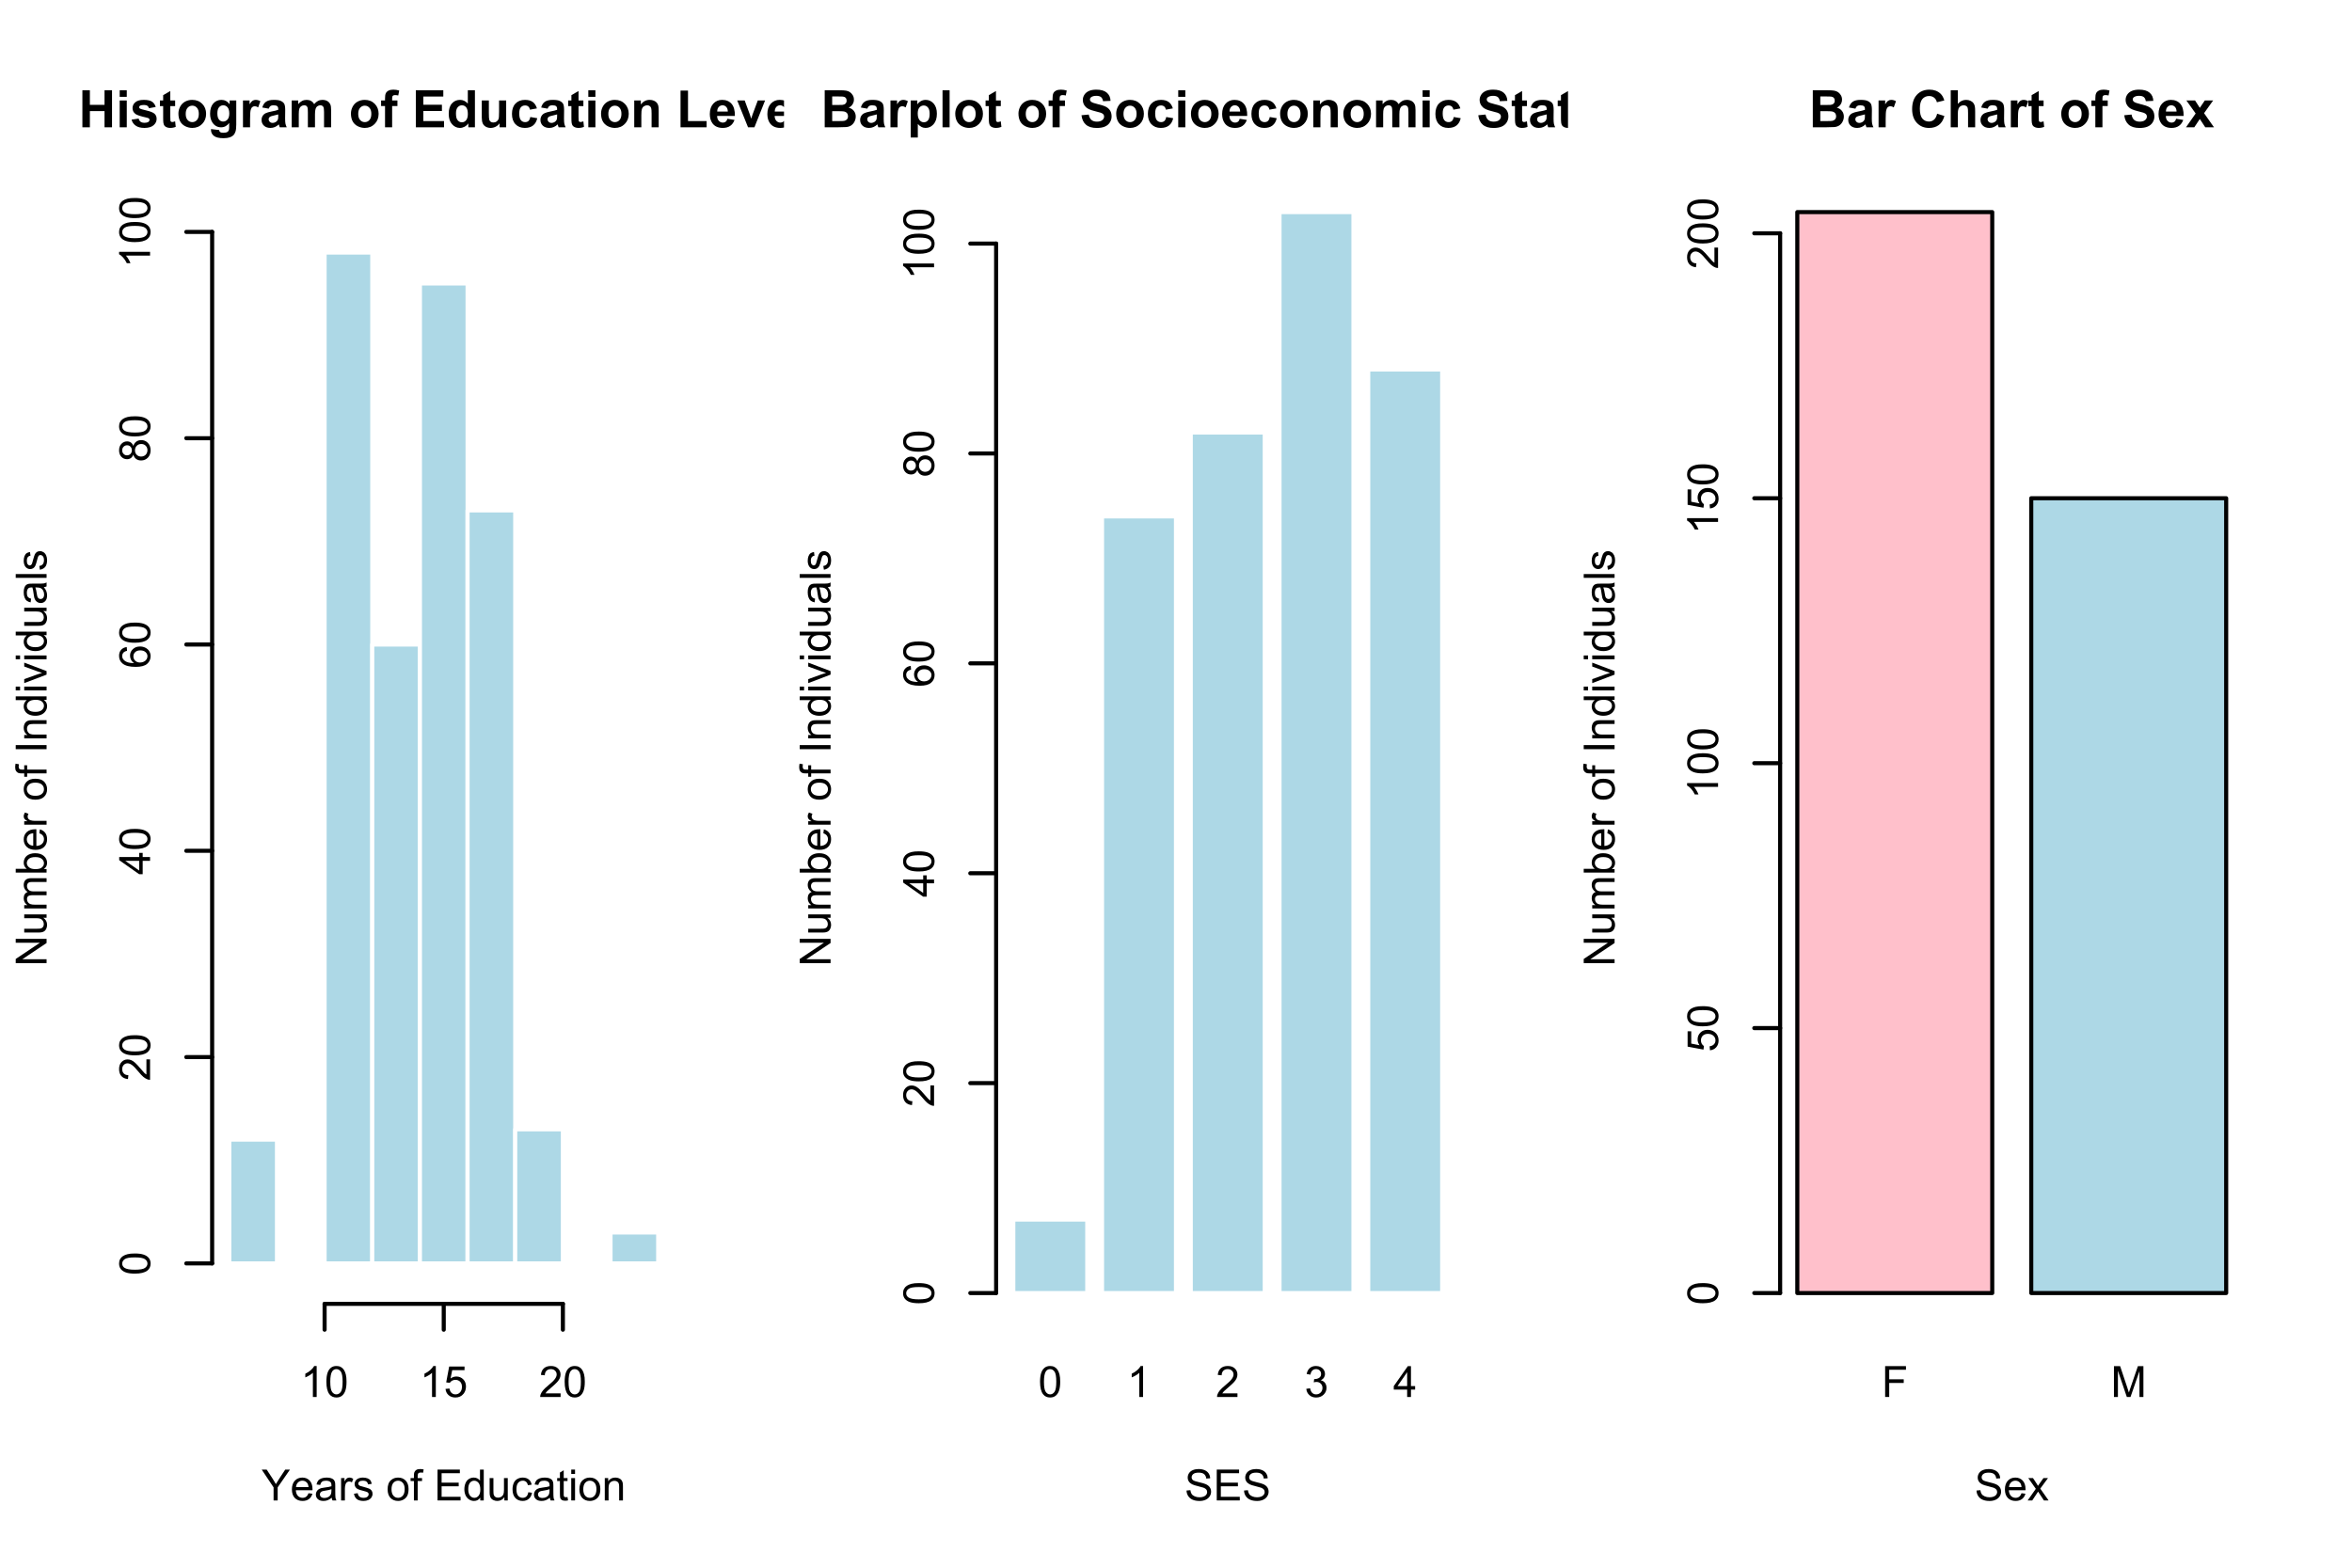 <?xml version="1.0" encoding="UTF-8"?>
<svg xmlns="http://www.w3.org/2000/svg" xmlns:xlink="http://www.w3.org/1999/xlink" width="432" height="288" viewBox="0 0 432 288">
<defs>
<g>
<g id="glyph-0-0">
<path d="M 0.695 0 L 0.695 -6.805 L 2.07 -6.805 L 2.07 -4.125 L 4.762 -4.125 L 4.762 -6.805 L 6.137 -6.805 L 6.137 0 L 4.762 0 L 4.762 -2.977 L 2.07 -2.977 L 2.07 0 Z M 0.695 0 "/>
</g>
<g id="glyph-0-1">
<path d="M 0.684 -5.598 L 0.684 -6.805 L 1.984 -6.805 L 1.984 -5.598 L 0.684 -5.598 M 0.684 0 L 0.684 -4.93 L 1.984 -4.93 L 1.984 0 Z M 0.684 0 "/>
</g>
<g id="glyph-0-2">
<path d="M 0.223 -1.406 L 1.531 -1.605 C 1.586 -1.352 1.699 -1.16 1.871 -1.027 C 2.039 -0.895 2.277 -0.832 2.586 -0.832 C 2.922 -0.832 3.176 -0.891 3.348 -1.016 C 3.461 -1.102 3.52 -1.219 3.52 -1.363 C 3.52 -1.465 3.488 -1.547 3.426 -1.609 C 3.359 -1.672 3.215 -1.73 2.988 -1.781 C 1.938 -2.016 1.27 -2.227 0.988 -2.418 C 0.598 -2.684 0.402 -3.055 0.402 -3.527 C 0.402 -3.953 0.574 -4.312 0.91 -4.602 C 1.246 -4.895 1.77 -5.039 2.477 -5.039 C 3.152 -5.039 3.652 -4.93 3.98 -4.711 C 4.309 -4.492 4.535 -4.164 4.66 -3.734 L 3.43 -3.508 C 3.375 -3.699 3.277 -3.848 3.129 -3.949 C 2.984 -4.051 2.773 -4.102 2.5 -4.102 C 2.156 -4.102 1.91 -4.055 1.762 -3.957 C 1.664 -3.891 1.613 -3.801 1.613 -3.695 C 1.613 -3.602 1.66 -3.523 1.746 -3.457 C 1.863 -3.371 2.27 -3.25 2.965 -3.09 C 3.656 -2.934 4.141 -2.738 4.418 -2.512 C 4.691 -2.277 4.828 -1.957 4.828 -1.539 C 4.828 -1.09 4.637 -0.699 4.262 -0.375 C 3.883 -0.051 3.324 0.113 2.586 0.113 C 1.914 0.113 1.383 -0.023 0.992 -0.297 C 0.598 -0.57 0.344 -0.938 0.223 -1.406 Z M 0.223 -1.406 "/>
</g>
<g id="glyph-0-3">
<path d="M 2.941 -4.93 L 2.941 -3.891 L 2.051 -3.891 L 2.051 -1.902 C 2.051 -1.5 2.059 -1.266 2.078 -1.199 C 2.094 -1.133 2.133 -1.078 2.191 -1.035 C 2.254 -0.992 2.328 -0.969 2.414 -0.969 C 2.535 -0.969 2.707 -1.012 2.938 -1.094 L 3.051 -0.082 C 2.746 0.047 2.402 0.113 2.02 0.113 C 1.785 0.113 1.57 0.07 1.383 -0.008 C 1.195 -0.086 1.055 -0.188 0.969 -0.312 C 0.879 -0.438 0.816 -0.609 0.785 -0.82 C 0.758 -0.973 0.742 -1.277 0.742 -1.742 L 0.742 -3.891 L 0.145 -3.891 L 0.145 -4.93 L 0.742 -4.93 L 0.742 -5.906 L 2.051 -6.668 L 2.051 -4.93 Z M 2.941 -4.93 "/>
</g>
<g id="glyph-0-4">
<path d="M 0.379 -2.535 C 0.379 -2.969 0.488 -3.387 0.699 -3.793 C 0.914 -4.195 1.215 -4.508 1.609 -4.719 C 2 -4.934 2.438 -5.039 2.918 -5.039 C 3.664 -5.039 4.277 -4.797 4.754 -4.312 C 5.227 -3.828 5.465 -3.219 5.465 -2.477 C 5.465 -1.734 5.227 -1.113 4.746 -0.625 C 4.266 -0.133 3.66 0.113 2.93 0.113 C 2.477 0.113 2.047 0.008 1.637 -0.195 C 1.227 -0.398 0.914 -0.699 0.699 -1.094 C 0.488 -1.488 0.379 -1.969 0.379 -2.535 M 1.719 -2.465 C 1.719 -1.977 1.832 -1.602 2.066 -1.34 C 2.297 -1.082 2.582 -0.953 2.922 -0.953 C 3.266 -0.953 3.551 -1.082 3.781 -1.34 C 4.012 -1.602 4.125 -1.977 4.125 -2.473 C 4.125 -2.957 4.012 -3.328 3.781 -3.586 C 3.551 -3.848 3.266 -3.977 2.922 -3.977 C 2.582 -3.977 2.297 -3.848 2.066 -3.586 C 1.832 -3.328 1.719 -2.953 1.719 -2.465 Z M 1.719 -2.465 "/>
</g>
<g id="glyph-0-5">
<path d="M 0.562 0.324 L 2.051 0.504 C 2.074 0.68 2.133 0.797 2.223 0.863 C 2.348 0.957 2.543 1.004 2.809 1.004 C 3.148 1.004 3.402 0.953 3.574 0.848 C 3.688 0.781 3.773 0.672 3.832 0.52 C 3.875 0.41 3.895 0.211 3.895 -0.078 L 3.895 -0.797 C 3.504 -0.266 3.012 0 2.418 0 C 1.754 0 1.23 -0.281 0.844 -0.84 C 0.543 -1.281 0.391 -1.832 0.391 -2.492 C 0.391 -3.316 0.59 -3.949 0.984 -4.387 C 1.383 -4.82 1.879 -5.039 2.469 -5.039 C 3.078 -5.039 3.582 -4.773 3.977 -4.238 L 3.977 -4.93 L 5.199 -4.93 L 5.199 -0.504 C 5.199 0.074 5.148 0.512 5.055 0.797 C 4.957 1.086 4.824 1.312 4.648 1.477 C 4.477 1.641 4.246 1.77 3.957 1.859 C 3.668 1.953 3.301 2 2.859 2 C 2.023 2 1.43 1.855 1.082 1.57 C 0.73 1.285 0.559 0.922 0.559 0.484 C 0.559 0.438 0.559 0.387 0.562 0.324 M 1.727 -2.566 C 1.727 -2.043 1.828 -1.66 2.031 -1.418 C 2.234 -1.176 2.484 -1.055 2.781 -1.055 C 3.098 -1.055 3.367 -1.18 3.586 -1.426 C 3.809 -1.676 3.918 -2.047 3.918 -2.535 C 3.918 -3.043 3.812 -3.422 3.602 -3.672 C 3.391 -3.918 3.125 -4.043 2.805 -4.043 C 2.492 -4.043 2.234 -3.922 2.031 -3.676 C 1.828 -3.434 1.727 -3.062 1.727 -2.566 Z M 1.727 -2.566 "/>
</g>
<g id="glyph-0-6">
<path d="M 1.93 0 L 0.625 0 L 0.625 -4.93 L 1.836 -4.93 L 1.836 -4.227 C 2.047 -4.559 2.23 -4.777 2.398 -4.883 C 2.562 -4.988 2.75 -5.039 2.961 -5.039 C 3.258 -5.039 3.543 -4.957 3.82 -4.793 L 3.414 -3.656 C 3.195 -3.801 2.992 -3.871 2.805 -3.871 C 2.621 -3.871 2.465 -3.82 2.34 -3.719 C 2.211 -3.617 2.113 -3.438 2.039 -3.176 C 1.969 -2.91 1.93 -2.359 1.93 -1.523 Z M 1.93 0 "/>
</g>
<g id="glyph-0-7">
<path d="M 1.656 -3.426 L 0.473 -3.637 C 0.605 -4.113 0.836 -4.469 1.16 -4.695 C 1.484 -4.926 1.969 -5.039 2.609 -5.039 C 3.191 -5.039 3.621 -4.973 3.906 -4.832 C 4.191 -4.695 4.391 -4.52 4.508 -4.309 C 4.625 -4.098 4.684 -3.707 4.684 -3.141 L 4.668 -1.621 C 4.668 -1.188 4.688 -0.867 4.73 -0.66 C 4.773 -0.457 4.852 -0.234 4.965 0 L 3.676 0 C 3.641 -0.086 3.598 -0.215 3.551 -0.387 C 3.527 -0.461 3.512 -0.512 3.504 -0.539 C 3.281 -0.32 3.043 -0.16 2.789 -0.051 C 2.535 0.059 2.266 0.113 1.977 0.113 C 1.469 0.113 1.07 -0.027 0.777 -0.301 C 0.484 -0.578 0.34 -0.926 0.34 -1.348 C 0.34 -1.625 0.406 -1.871 0.539 -2.09 C 0.672 -2.309 0.859 -2.477 1.098 -2.59 C 1.336 -2.707 1.684 -2.809 2.133 -2.895 C 2.746 -3.012 3.168 -3.117 3.402 -3.215 L 3.402 -3.348 C 3.402 -3.598 3.34 -3.773 3.215 -3.883 C 3.094 -3.988 2.859 -4.043 2.516 -4.043 C 2.281 -4.043 2.102 -3.996 1.973 -3.906 C 1.844 -3.812 1.738 -3.652 1.656 -3.426 M 3.402 -2.367 C 3.234 -2.312 2.969 -2.246 2.609 -2.168 C 2.246 -2.09 2.008 -2.016 1.898 -1.941 C 1.727 -1.82 1.645 -1.664 1.645 -1.48 C 1.645 -1.297 1.711 -1.141 1.848 -1.008 C 1.984 -0.875 2.156 -0.809 2.367 -0.809 C 2.602 -0.809 2.824 -0.887 3.039 -1.039 C 3.199 -1.156 3.301 -1.301 3.352 -1.473 C 3.383 -1.582 3.402 -1.793 3.402 -2.105 Z M 3.402 -2.367 "/>
</g>
<g id="glyph-0-8">
<path d="M 0.586 -4.93 L 1.785 -4.93 L 1.785 -4.254 C 2.215 -4.777 2.73 -5.039 3.324 -5.039 C 3.637 -5.039 3.91 -4.977 4.145 -4.844 C 4.375 -4.715 4.566 -4.52 4.715 -4.254 C 4.93 -4.52 5.164 -4.715 5.414 -4.844 C 5.668 -4.977 5.934 -5.039 6.219 -5.039 C 6.582 -5.039 6.887 -4.965 7.137 -4.82 C 7.387 -4.672 7.574 -4.457 7.699 -4.172 C 7.789 -3.961 7.832 -3.621 7.832 -3.152 L 7.832 0 L 6.531 0 L 6.531 -2.816 C 6.531 -3.305 6.484 -3.621 6.395 -3.762 C 6.273 -3.949 6.09 -4.043 5.84 -4.043 C 5.656 -4.043 5.484 -3.984 5.324 -3.875 C 5.16 -3.762 5.047 -3.602 4.977 -3.387 C 4.902 -3.172 4.867 -2.832 4.867 -2.367 L 4.867 0 L 3.562 0 L 3.562 -2.699 C 3.562 -3.18 3.539 -3.488 3.496 -3.629 C 3.449 -3.77 3.375 -3.871 3.277 -3.941 C 3.18 -4.008 3.051 -4.043 2.883 -4.043 C 2.68 -4.043 2.5 -3.988 2.34 -3.879 C 2.18 -3.77 2.062 -3.613 1.992 -3.41 C 1.922 -3.207 1.891 -2.867 1.891 -2.395 L 1.891 0 L 0.586 0 Z M 0.586 -4.93 "/>
</g>
<g id="glyph-0-9">
</g>
<g id="glyph-0-10">
<path d="M 0.113 -4.93 L 0.836 -4.93 L 0.836 -5.301 C 0.836 -5.715 0.879 -6.023 0.969 -6.227 C 1.055 -6.434 1.219 -6.598 1.453 -6.727 C 1.691 -6.855 1.992 -6.918 2.352 -6.918 C 2.723 -6.918 3.086 -6.863 3.441 -6.754 L 3.266 -5.844 C 3.059 -5.891 2.859 -5.918 2.668 -5.918 C 2.48 -5.918 2.344 -5.871 2.262 -5.785 C 2.18 -5.695 2.141 -5.527 2.141 -5.277 L 2.141 -4.93 L 3.113 -4.93 L 3.113 -3.902 L 2.141 -3.902 L 2.141 0 L 0.836 0 L 0.836 -3.902 L 0.113 -3.902 Z M 0.113 -4.93 "/>
</g>
<g id="glyph-0-11">
<path d="M 0.691 0 L 0.691 -6.805 L 5.734 -6.805 L 5.734 -5.652 L 2.066 -5.652 L 2.066 -4.145 L 5.48 -4.145 L 5.48 -2.996 L 2.066 -2.996 L 2.066 -1.145 L 5.867 -1.145 L 5.867 0 Z M 0.691 0 "/>
</g>
<g id="glyph-0-12">
<path d="M 5.203 0 L 3.992 0 L 3.992 -0.723 C 3.789 -0.441 3.551 -0.234 3.277 -0.094 C 3.004 0.043 2.73 0.113 2.449 0.113 C 1.883 0.113 1.398 -0.117 0.996 -0.574 C 0.59 -1.031 0.391 -1.664 0.391 -2.484 C 0.391 -3.316 0.586 -3.953 0.98 -4.387 C 1.371 -4.824 1.867 -5.039 2.469 -5.039 C 3.02 -5.039 3.496 -4.812 3.898 -4.352 L 3.898 -6.805 L 5.203 -6.805 L 5.203 0 M 1.723 -2.57 C 1.723 -2.047 1.793 -1.664 1.941 -1.43 C 2.148 -1.09 2.445 -0.918 2.82 -0.918 C 3.121 -0.918 3.375 -1.047 3.586 -1.301 C 3.797 -1.559 3.902 -1.938 3.902 -2.445 C 3.902 -3.012 3.801 -3.418 3.598 -3.668 C 3.391 -3.918 3.133 -4.043 2.812 -4.043 C 2.504 -4.043 2.242 -3.918 2.035 -3.672 C 1.824 -3.426 1.723 -3.059 1.723 -2.57 Z M 1.723 -2.57 "/>
</g>
<g id="glyph-0-13">
<path d="M 3.926 0 L 3.926 -0.738 C 3.746 -0.477 3.512 -0.27 3.219 -0.117 C 2.926 0.035 2.617 0.113 2.293 0.113 C 1.961 0.113 1.664 0.039 1.402 -0.105 C 1.137 -0.254 0.949 -0.457 0.832 -0.719 C 0.715 -0.98 0.656 -1.348 0.656 -1.809 L 0.656 -4.93 L 1.957 -4.93 L 1.957 -2.664 C 1.957 -1.973 1.98 -1.547 2.031 -1.391 C 2.078 -1.234 2.164 -1.109 2.293 -1.02 C 2.418 -0.926 2.582 -0.883 2.773 -0.883 C 2.996 -0.883 3.199 -0.941 3.375 -1.066 C 3.551 -1.188 3.672 -1.34 3.734 -1.52 C 3.801 -1.699 3.832 -2.145 3.832 -2.848 L 3.832 -4.93 L 5.137 -4.93 L 5.137 0 Z M 3.926 0 "/>
</g>
<g id="glyph-0-14">
<path d="M 4.98 -3.473 L 3.695 -3.238 C 3.652 -3.496 3.551 -3.688 3.398 -3.82 C 3.246 -3.949 3.047 -4.016 2.805 -4.016 C 2.477 -4.016 2.219 -3.902 2.027 -3.676 C 1.832 -3.453 1.734 -3.078 1.734 -2.551 C 1.734 -1.969 1.832 -1.555 2.031 -1.312 C 2.227 -1.07 2.492 -0.953 2.82 -0.953 C 3.07 -0.953 3.273 -1.023 3.43 -1.164 C 3.586 -1.305 3.699 -1.547 3.762 -1.891 L 5.043 -1.672 C 4.91 -1.082 4.656 -0.641 4.277 -0.34 C 3.902 -0.039 3.395 0.113 2.762 0.113 C 2.039 0.113 1.465 -0.117 1.039 -0.57 C 0.609 -1.027 0.395 -1.656 0.395 -2.461 C 0.395 -3.273 0.609 -3.906 1.039 -4.359 C 1.469 -4.812 2.051 -5.039 2.785 -5.039 C 3.383 -5.039 3.863 -4.91 4.215 -4.652 C 4.57 -4.395 4.824 -4 4.98 -3.473 Z M 4.98 -3.473 "/>
</g>
<g id="glyph-0-15">
<path d="M 5.164 0 L 3.859 0 L 3.859 -2.516 C 3.859 -3.047 3.832 -3.391 3.777 -3.547 C 3.723 -3.703 3.633 -3.824 3.508 -3.91 C 3.379 -4 3.23 -4.043 3.055 -4.043 C 2.828 -4.043 2.625 -3.98 2.445 -3.855 C 2.266 -3.734 2.145 -3.57 2.078 -3.363 C 2.012 -3.16 1.977 -2.781 1.977 -2.23 L 1.977 0 L 0.672 0 L 0.672 -4.93 L 1.883 -4.93 L 1.883 -4.203 C 2.312 -4.762 2.855 -5.039 3.508 -5.039 C 3.797 -5.039 4.059 -4.988 4.297 -4.883 C 4.535 -4.781 4.715 -4.648 4.836 -4.488 C 4.961 -4.328 5.047 -4.145 5.094 -3.941 C 5.141 -3.734 5.164 -3.441 5.164 -3.062 Z M 5.164 0 "/>
</g>
<g id="glyph-0-16">
<path d="M 0.73 0 L 0.73 -6.746 L 2.102 -6.746 L 2.102 -1.145 L 5.52 -1.145 L 5.52 0 Z M 0.73 0 "/>
</g>
<g id="glyph-0-17">
<path d="M 3.535 -1.57 L 4.836 -1.352 C 4.668 -0.875 4.406 -0.512 4.043 -0.262 C 3.684 -0.012 3.234 0.113 2.691 0.113 C 1.836 0.113 1.199 -0.168 0.789 -0.73 C 0.465 -1.176 0.301 -1.742 0.301 -2.426 C 0.301 -3.242 0.516 -3.883 0.941 -4.348 C 1.367 -4.809 1.91 -5.039 2.562 -5.039 C 3.293 -5.039 3.875 -4.797 4.297 -4.312 C 4.723 -3.828 4.922 -3.086 4.906 -2.09 L 1.637 -2.09 C 1.648 -1.703 1.754 -1.402 1.953 -1.188 C 2.156 -0.969 2.406 -0.863 2.707 -0.863 C 2.91 -0.863 3.082 -0.918 3.219 -1.031 C 3.359 -1.141 3.465 -1.32 3.535 -1.57 M 3.609 -2.887 C 3.602 -3.266 3.504 -3.551 3.316 -3.746 C 3.133 -3.945 2.906 -4.043 2.641 -4.043 C 2.355 -4.043 2.121 -3.938 1.934 -3.73 C 1.75 -3.523 1.66 -3.242 1.66 -2.887 Z M 3.609 -2.887 "/>
</g>
<g id="glyph-0-18">
<path d="M 2.039 0 L 0.051 -4.93 L 1.422 -4.93 L 2.348 -2.414 L 2.617 -1.574 C 2.688 -1.785 2.734 -1.926 2.75 -1.996 C 2.797 -2.133 2.84 -2.273 2.891 -2.414 L 3.828 -4.93 L 5.168 -4.93 L 3.211 0 Z M 2.039 0 "/>
</g>
<g id="glyph-0-19">
<path d="M 0.684 0 L 0.684 -6.805 L 1.984 -6.805 L 1.984 0 Z M 0.684 0 "/>
</g>
<g id="glyph-0-20">
<path d="M 0.695 -6.805 L 3.414 -6.805 C 3.953 -6.805 4.355 -6.781 4.621 -6.734 C 4.883 -6.691 5.121 -6.598 5.328 -6.457 C 5.539 -6.312 5.711 -6.125 5.852 -5.887 C 5.992 -5.648 6.062 -5.383 6.062 -5.09 C 6.062 -4.773 5.977 -4.48 5.805 -4.215 C 5.633 -3.949 5.398 -3.75 5.105 -3.613 C 5.52 -3.496 5.84 -3.289 6.062 -2.996 C 6.285 -2.707 6.395 -2.363 6.395 -1.973 C 6.395 -1.664 6.324 -1.363 6.18 -1.07 C 6.035 -0.777 5.84 -0.543 5.59 -0.367 C 5.34 -0.195 5.035 -0.086 4.668 -0.047 C 4.441 -0.023 3.887 -0.008 3.012 0 L 0.695 0 L 0.695 -6.805 M 2.07 -5.672 L 2.07 -4.098 L 2.969 -4.098 C 3.504 -4.098 3.836 -4.105 3.969 -4.121 C 4.203 -4.148 4.387 -4.23 4.523 -4.363 C 4.656 -4.5 4.723 -4.676 4.723 -4.895 C 4.723 -5.105 4.668 -5.277 4.551 -5.41 C 4.434 -5.539 4.262 -5.621 4.031 -5.648 C 3.898 -5.664 3.504 -5.672 2.859 -5.672 L 2.07 -5.672 M 2.07 -2.965 L 2.07 -1.145 L 3.34 -1.145 C 3.836 -1.145 4.148 -1.16 4.285 -1.188 C 4.488 -1.227 4.652 -1.316 4.781 -1.461 C 4.91 -1.602 4.977 -1.797 4.977 -2.039 C 4.977 -2.242 4.926 -2.414 4.828 -2.559 C 4.727 -2.699 4.586 -2.805 4.398 -2.867 C 4.211 -2.934 3.805 -2.965 3.18 -2.965 Z M 2.07 -2.965 "/>
</g>
<g id="glyph-0-21">
<path d="M 0.645 -4.93 L 1.859 -4.93 L 1.859 -4.203 C 2.02 -4.453 2.23 -4.652 2.5 -4.809 C 2.77 -4.961 3.07 -5.039 3.398 -5.039 C 3.969 -5.039 4.453 -4.816 4.855 -4.367 C 5.254 -3.918 5.453 -3.293 5.453 -2.492 C 5.453 -1.668 5.25 -1.031 4.848 -0.574 C 4.445 -0.117 3.961 0.113 3.387 0.113 C 3.117 0.113 2.867 0.059 2.648 -0.051 C 2.426 -0.16 2.195 -0.344 1.949 -0.609 L 1.949 1.875 L 0.645 1.875 L 0.645 -4.93 M 1.934 -2.547 C 1.934 -1.992 2.047 -1.586 2.266 -1.32 C 2.484 -1.055 2.75 -0.922 3.066 -0.922 C 3.371 -0.922 3.621 -1.043 3.824 -1.289 C 4.023 -1.531 4.125 -1.93 4.125 -2.484 C 4.125 -3 4.023 -3.383 3.816 -3.633 C 3.605 -3.883 3.352 -4.008 3.043 -4.008 C 2.727 -4.008 2.461 -3.887 2.25 -3.641 C 2.039 -3.395 1.934 -3.031 1.934 -2.547 Z M 1.934 -2.547 "/>
</g>
<g id="glyph-0-22">
<path d="M 0.344 -2.215 L 1.68 -2.344 C 1.762 -1.895 1.922 -1.566 2.168 -1.355 C 2.414 -1.145 2.746 -1.039 3.164 -1.039 C 3.605 -1.039 3.941 -1.133 4.164 -1.32 C 4.391 -1.508 4.5 -1.727 4.5 -1.977 C 4.5 -2.137 4.453 -2.273 4.359 -2.387 C 4.266 -2.5 4.102 -2.598 3.867 -2.684 C 3.703 -2.738 3.34 -2.836 2.766 -2.98 C 2.031 -3.16 1.512 -3.387 1.215 -3.652 C 0.797 -4.027 0.59 -4.484 0.59 -5.02 C 0.59 -5.367 0.688 -5.691 0.883 -5.992 C 1.082 -6.297 1.363 -6.523 1.734 -6.684 C 2.102 -6.84 2.551 -6.918 3.07 -6.918 C 3.926 -6.918 4.57 -6.73 5 -6.359 C 5.434 -5.984 5.66 -5.484 5.68 -4.859 L 4.305 -4.797 C 4.246 -5.148 4.121 -5.398 3.93 -5.551 C 3.734 -5.707 3.445 -5.781 3.059 -5.781 C 2.66 -5.781 2.348 -5.699 2.121 -5.535 C 1.977 -5.43 1.902 -5.289 1.902 -5.113 C 1.902 -4.953 1.973 -4.816 2.105 -4.699 C 2.281 -4.555 2.699 -4.402 3.367 -4.246 C 4.039 -4.09 4.531 -3.926 4.852 -3.758 C 5.172 -3.59 5.422 -3.359 5.605 -3.066 C 5.785 -2.773 5.875 -2.41 5.875 -1.98 C 5.875 -1.59 5.766 -1.227 5.551 -0.887 C 5.332 -0.547 5.027 -0.293 4.633 -0.129 C 4.234 0.039 3.742 0.121 3.152 0.121 C 2.289 0.121 1.629 -0.078 1.168 -0.477 C 0.707 -0.875 0.434 -1.453 0.344 -2.215 Z M 0.344 -2.215 "/>
</g>
<g id="glyph-0-23">
<path d="M 5.043 -2.5 L 6.375 -2.078 C 6.172 -1.336 5.832 -0.785 5.359 -0.426 C 4.883 -0.062 4.281 0.117 3.551 0.117 C 2.648 0.117 1.902 -0.191 1.324 -0.809 C 0.742 -1.426 0.449 -2.27 0.449 -3.34 C 0.449 -4.473 0.742 -5.352 1.328 -5.98 C 1.91 -6.605 2.68 -6.918 3.633 -6.918 C 4.465 -6.918 5.141 -6.672 5.66 -6.18 C 5.973 -5.891 6.203 -5.473 6.359 -4.93 L 4.996 -4.602 C 4.918 -4.957 4.75 -5.234 4.496 -5.438 C 4.238 -5.645 3.93 -5.746 3.562 -5.746 C 3.059 -5.746 2.652 -5.562 2.336 -5.203 C 2.023 -4.84 1.867 -4.254 1.867 -3.441 C 1.867 -2.582 2.02 -1.973 2.328 -1.605 C 2.641 -1.242 3.043 -1.059 3.535 -1.059 C 3.902 -1.059 4.215 -1.176 4.477 -1.406 C 4.742 -1.637 4.93 -2.004 5.043 -2.5 Z M 5.043 -2.5 "/>
</g>
<g id="glyph-0-24">
<path d="M 1.98 -6.805 L 1.98 -4.301 C 2.402 -4.793 2.906 -5.039 3.488 -5.039 C 3.789 -5.039 4.059 -4.984 4.301 -4.871 C 4.543 -4.762 4.727 -4.617 4.848 -4.445 C 4.969 -4.273 5.055 -4.082 5.098 -3.871 C 5.145 -3.66 5.164 -3.332 5.164 -2.891 L 5.164 0 L 3.859 0 L 3.859 -2.602 C 3.859 -3.121 3.836 -3.449 3.785 -3.586 C 3.738 -3.727 3.648 -3.836 3.523 -3.918 C 3.398 -4 3.242 -4.043 3.055 -4.043 C 2.836 -4.043 2.645 -3.988 2.473 -3.883 C 2.305 -3.777 2.18 -3.621 2.102 -3.41 C 2.02 -3.195 1.98 -2.883 1.98 -2.469 L 1.98 0 L 0.676 0 L 0.676 -6.805 Z M 1.98 -6.805 "/>
</g>
<g id="glyph-0-25">
<path d="M 0.055 0 L 1.832 -2.539 L 0.129 -4.93 L 1.723 -4.93 L 2.594 -3.574 L 3.512 -4.93 L 5.043 -4.93 L 3.375 -2.594 L 5.199 0 L 3.598 0 L 2.594 -1.527 L 1.582 0 Z M 0.055 0 "/>
</g>
<g id="glyph-1-0">
<path d="M 2.207 0 L 2.207 -2.402 L 0.023 -5.668 L 0.938 -5.668 L 2.055 -3.961 C 2.258 -3.641 2.453 -3.32 2.629 -3 C 2.801 -3.297 3.008 -3.633 3.25 -4.004 L 4.348 -5.668 L 5.219 -5.668 L 2.957 -2.402 L 2.957 0 Z M 2.207 0 "/>
</g>
<g id="glyph-1-1">
<path d="M 3.332 -1.324 L 4.055 -1.234 C 3.938 -0.812 3.73 -0.488 3.422 -0.254 C 3.117 -0.023 2.723 0.094 2.246 0.094 C 1.645 0.094 1.168 -0.094 0.816 -0.461 C 0.465 -0.832 0.289 -1.352 0.289 -2.02 C 0.289 -2.711 0.469 -3.246 0.824 -3.629 C 1.18 -4.008 1.641 -4.199 2.207 -4.199 C 2.758 -4.199 3.207 -4.012 3.555 -3.641 C 3.902 -3.266 4.074 -2.738 4.074 -2.062 C 4.074 -2.02 4.074 -1.957 4.07 -1.875 L 1.008 -1.875 C 1.035 -1.426 1.164 -1.078 1.391 -0.84 C 1.621 -0.598 1.906 -0.48 2.25 -0.48 C 2.508 -0.48 2.723 -0.547 2.902 -0.68 C 3.086 -0.816 3.227 -1.027 3.332 -1.324 M 1.047 -2.449 L 3.34 -2.449 C 3.309 -2.793 3.223 -3.051 3.078 -3.227 C 2.855 -3.492 2.57 -3.629 2.215 -3.629 C 1.895 -3.629 1.629 -3.52 1.41 -3.305 C 1.191 -3.094 1.07 -2.805 1.047 -2.449 Z M 1.047 -2.449 "/>
</g>
<g id="glyph-1-2">
<path d="M 3.203 -0.508 C 2.945 -0.289 2.695 -0.133 2.457 -0.043 C 2.219 0.047 1.965 0.094 1.691 0.094 C 1.238 0.094 0.891 -0.016 0.648 -0.238 C 0.406 -0.457 0.285 -0.738 0.285 -1.082 C 0.285 -1.285 0.332 -1.469 0.422 -1.633 C 0.516 -1.801 0.637 -1.934 0.781 -2.035 C 0.93 -2.133 1.098 -2.211 1.285 -2.262 C 1.422 -2.297 1.625 -2.332 1.902 -2.367 C 2.465 -2.434 2.879 -2.516 3.145 -2.605 C 3.148 -2.703 3.148 -2.762 3.148 -2.789 C 3.148 -3.07 3.082 -3.273 2.949 -3.387 C 2.773 -3.543 2.508 -3.625 2.156 -3.625 C 1.832 -3.625 1.59 -3.566 1.434 -3.453 C 1.277 -3.336 1.16 -3.133 1.086 -2.844 L 0.406 -2.934 C 0.469 -3.227 0.57 -3.461 0.711 -3.641 C 0.852 -3.82 1.059 -3.957 1.328 -4.055 C 1.594 -4.152 1.906 -4.199 2.258 -4.199 C 2.609 -4.199 2.895 -4.16 3.113 -4.074 C 3.332 -3.992 3.492 -3.891 3.598 -3.766 C 3.699 -3.641 3.773 -3.48 3.812 -3.289 C 3.836 -3.172 3.848 -2.957 3.848 -2.648 L 3.848 -1.723 C 3.848 -1.074 3.863 -0.664 3.891 -0.492 C 3.922 -0.32 3.98 -0.156 4.066 0 L 3.34 0 C 3.27 -0.145 3.223 -0.312 3.203 -0.508 M 3.145 -2.062 C 2.891 -1.957 2.512 -1.871 2.008 -1.797 C 1.723 -1.758 1.52 -1.711 1.398 -1.66 C 1.281 -1.609 1.191 -1.531 1.125 -1.434 C 1.062 -1.332 1.027 -1.223 1.027 -1.102 C 1.027 -0.918 1.098 -0.762 1.238 -0.637 C 1.379 -0.516 1.586 -0.453 1.855 -0.453 C 2.125 -0.453 2.363 -0.512 2.57 -0.629 C 2.781 -0.746 2.934 -0.906 3.031 -1.109 C 3.105 -1.266 3.145 -1.5 3.145 -1.805 Z M 3.145 -2.062 "/>
</g>
<g id="glyph-1-3">
<path d="M 0.516 0 L 0.516 -4.105 L 1.141 -4.105 L 1.141 -3.484 C 1.301 -3.777 1.449 -3.969 1.582 -4.062 C 1.719 -4.152 1.867 -4.199 2.031 -4.199 C 2.266 -4.199 2.504 -4.125 2.746 -3.977 L 2.508 -3.328 C 2.336 -3.43 2.164 -3.48 1.996 -3.48 C 1.844 -3.48 1.707 -3.434 1.586 -3.344 C 1.465 -3.25 1.379 -3.125 1.328 -2.961 C 1.25 -2.715 1.211 -2.445 1.211 -2.148 L 1.211 0 Z M 0.516 0 "/>
</g>
<g id="glyph-1-4">
<path d="M 0.242 -1.227 L 0.934 -1.336 C 0.969 -1.059 1.078 -0.848 1.254 -0.699 C 1.43 -0.555 1.68 -0.48 1.996 -0.48 C 2.316 -0.48 2.551 -0.543 2.707 -0.676 C 2.863 -0.805 2.938 -0.957 2.938 -1.133 C 2.938 -1.289 2.871 -1.414 2.734 -1.504 C 2.641 -1.566 2.402 -1.645 2.023 -1.742 C 1.512 -1.867 1.16 -1.98 0.961 -2.074 C 0.766 -2.168 0.613 -2.301 0.512 -2.465 C 0.41 -2.633 0.359 -2.816 0.359 -3.016 C 0.359 -3.199 0.402 -3.367 0.484 -3.523 C 0.57 -3.68 0.684 -3.809 0.828 -3.914 C 0.938 -3.992 1.082 -4.062 1.27 -4.117 C 1.457 -4.172 1.656 -4.199 1.871 -4.199 C 2.195 -4.199 2.477 -4.152 2.719 -4.062 C 2.965 -3.969 3.145 -3.844 3.262 -3.684 C 3.375 -3.523 3.457 -3.312 3.5 -3.047 L 2.82 -2.953 C 2.789 -3.164 2.699 -3.332 2.551 -3.449 C 2.402 -3.566 2.191 -3.629 1.922 -3.629 C 1.602 -3.629 1.375 -3.574 1.238 -3.469 C 1.102 -3.363 1.031 -3.238 1.031 -3.098 C 1.031 -3.008 1.062 -2.926 1.117 -2.855 C 1.176 -2.777 1.262 -2.719 1.383 -2.668 C 1.453 -2.641 1.66 -2.582 2 -2.492 C 2.492 -2.359 2.836 -2.25 3.031 -2.168 C 3.223 -2.082 3.379 -1.961 3.488 -1.801 C 3.598 -1.641 3.656 -1.445 3.656 -1.207 C 3.656 -0.973 3.586 -0.758 3.453 -0.551 C 3.316 -0.348 3.121 -0.188 2.867 -0.074 C 2.609 0.035 2.32 0.094 2 0.094 C 1.465 0.094 1.059 -0.02 0.777 -0.238 C 0.5 -0.461 0.32 -0.789 0.242 -1.227 Z M 0.242 -1.227 "/>
</g>
<g id="glyph-1-5">
</g>
<g id="glyph-1-6">
<path d="M 0.262 -2.055 C 0.262 -2.812 0.473 -3.379 0.898 -3.742 C 1.25 -4.047 1.68 -4.199 2.188 -4.199 C 2.754 -4.199 3.215 -4.016 3.574 -3.645 C 3.93 -3.273 4.109 -2.766 4.109 -2.113 C 4.109 -1.582 4.031 -1.168 3.871 -0.863 C 3.715 -0.562 3.484 -0.324 3.18 -0.16 C 2.879 0.008 2.547 0.094 2.188 0.094 C 1.613 0.094 1.148 -0.09 0.793 -0.461 C 0.441 -0.828 0.262 -1.359 0.262 -2.055 M 0.977 -2.055 C 0.977 -1.527 1.094 -1.133 1.324 -0.871 C 1.551 -0.609 1.84 -0.48 2.188 -0.48 C 2.535 -0.48 2.82 -0.609 3.051 -0.875 C 3.281 -1.137 3.395 -1.539 3.395 -2.078 C 3.395 -2.586 3.281 -2.969 3.051 -3.23 C 2.82 -3.492 2.531 -3.625 2.188 -3.625 C 1.84 -3.625 1.551 -3.492 1.324 -3.234 C 1.094 -2.973 0.977 -2.578 0.977 -2.055 Z M 0.977 -2.055 "/>
</g>
<g id="glyph-1-7">
<path d="M 0.688 0 L 0.688 -3.566 L 0.074 -3.566 L 0.074 -4.105 L 0.688 -4.105 L 0.688 -4.543 C 0.688 -4.82 0.711 -5.023 0.762 -5.16 C 0.828 -5.34 0.945 -5.484 1.117 -5.598 C 1.285 -5.711 1.52 -5.766 1.824 -5.766 C 2.02 -5.766 2.238 -5.742 2.477 -5.695 L 2.371 -5.09 C 2.227 -5.113 2.09 -5.129 1.961 -5.129 C 1.75 -5.129 1.602 -5.082 1.512 -4.992 C 1.426 -4.902 1.379 -4.734 1.379 -4.484 L 1.379 -4.105 L 2.18 -4.105 L 2.18 -3.566 L 1.379 -3.566 L 1.379 0 Z M 0.688 0 "/>
</g>
<g id="glyph-1-8">
<path d="M 0.625 0 L 0.625 -5.668 L 4.727 -5.668 L 4.727 -5 L 1.375 -5 L 1.375 -3.266 L 4.512 -3.266 L 4.512 -2.598 L 1.375 -2.598 L 1.375 -0.668 L 4.855 -0.668 L 4.855 0 Z M 0.625 0 "/>
</g>
<g id="glyph-1-9">
<path d="M 3.188 0 L 3.188 -0.52 C 2.926 -0.109 2.543 0.094 2.039 0.094 C 1.711 0.094 1.41 0.004 1.137 -0.18 C 0.859 -0.359 0.648 -0.609 0.496 -0.934 C 0.348 -1.258 0.27 -1.629 0.27 -2.051 C 0.27 -2.461 0.34 -2.832 0.477 -3.164 C 0.613 -3.5 0.816 -3.754 1.09 -3.934 C 1.363 -4.109 1.668 -4.199 2.008 -4.199 C 2.254 -4.199 2.477 -4.148 2.668 -4.043 C 2.863 -3.938 3.02 -3.801 3.141 -3.637 L 3.141 -5.668 L 3.832 -5.668 L 3.832 0 L 3.188 0 M 0.984 -2.051 C 0.984 -1.523 1.098 -1.129 1.32 -0.871 C 1.539 -0.609 1.801 -0.48 2.105 -0.48 C 2.406 -0.48 2.668 -0.605 2.879 -0.852 C 3.094 -1.102 3.199 -1.48 3.199 -1.992 C 3.199 -2.555 3.09 -2.965 2.875 -3.23 C 2.656 -3.492 2.391 -3.625 2.074 -3.625 C 1.762 -3.625 1.504 -3.496 1.297 -3.246 C 1.09 -2.992 0.984 -2.594 0.984 -2.051 Z M 0.984 -2.051 "/>
</g>
<g id="glyph-1-10">
<path d="M 3.215 0 L 3.215 -0.602 C 2.895 -0.141 2.461 0.094 1.91 0.094 C 1.668 0.094 1.441 0.047 1.23 -0.047 C 1.023 -0.141 0.867 -0.258 0.766 -0.395 C 0.66 -0.535 0.59 -0.711 0.551 -0.914 C 0.52 -1.051 0.508 -1.266 0.508 -1.562 L 0.508 -4.105 L 1.203 -4.105 L 1.203 -1.828 C 1.203 -1.465 1.219 -1.223 1.246 -1.094 C 1.289 -0.91 1.383 -0.77 1.523 -0.664 C 1.664 -0.559 1.84 -0.508 2.051 -0.508 C 2.258 -0.508 2.453 -0.559 2.637 -0.668 C 2.82 -0.773 2.949 -0.918 3.027 -1.105 C 3.102 -1.289 3.141 -1.555 3.141 -1.906 L 3.141 -4.105 L 3.836 -4.105 L 3.836 0 Z M 3.215 0 "/>
</g>
<g id="glyph-1-11">
<path d="M 3.203 -1.504 L 3.887 -1.414 C 3.812 -0.945 3.621 -0.574 3.312 -0.309 C 3.004 -0.039 2.625 0.094 2.176 0.094 C 1.613 0.094 1.164 -0.09 0.82 -0.457 C 0.48 -0.824 0.309 -1.352 0.309 -2.039 C 0.309 -2.48 0.383 -2.871 0.531 -3.203 C 0.676 -3.535 0.902 -3.785 1.199 -3.949 C 1.5 -4.117 1.828 -4.199 2.18 -4.199 C 2.629 -4.199 2.992 -4.086 3.277 -3.863 C 3.559 -3.637 3.742 -3.316 3.82 -2.898 L 3.145 -2.797 C 3.078 -3.07 2.965 -3.281 2.801 -3.418 C 2.637 -3.559 2.441 -3.629 2.207 -3.629 C 1.859 -3.629 1.574 -3.5 1.352 -3.25 C 1.133 -3 1.023 -2.602 1.023 -2.059 C 1.023 -1.504 1.129 -1.105 1.344 -0.855 C 1.555 -0.605 1.828 -0.48 2.168 -0.48 C 2.441 -0.48 2.672 -0.562 2.855 -0.73 C 3.035 -0.898 3.152 -1.156 3.203 -1.504 Z M 3.203 -1.504 "/>
</g>
<g id="glyph-1-12">
<path d="M 2.043 -0.621 L 2.141 -0.008 C 1.945 0.035 1.77 0.055 1.617 0.055 C 1.363 0.055 1.168 0.016 1.027 -0.066 C 0.891 -0.145 0.793 -0.25 0.734 -0.383 C 0.68 -0.512 0.648 -0.785 0.648 -1.203 L 0.648 -3.566 L 0.141 -3.566 L 0.141 -4.105 L 0.648 -4.105 L 0.648 -5.125 L 1.344 -5.543 L 1.344 -4.105 L 2.043 -4.105 L 2.043 -3.566 L 1.344 -3.566 L 1.344 -1.164 C 1.344 -0.965 1.355 -0.836 1.379 -0.781 C 1.402 -0.723 1.441 -0.68 1.5 -0.645 C 1.555 -0.613 1.633 -0.594 1.738 -0.594 C 1.812 -0.594 1.914 -0.605 2.043 -0.621 Z M 2.043 -0.621 "/>
</g>
<g id="glyph-1-13">
<path d="M 0.527 -4.867 L 0.527 -5.668 L 1.223 -5.668 L 1.223 -4.867 L 0.527 -4.867 M 0.527 0 L 0.527 -4.105 L 1.223 -4.105 L 1.223 0 Z M 0.527 0 "/>
</g>
<g id="glyph-1-14">
<path d="M 0.523 0 L 0.523 -4.105 L 1.148 -4.105 L 1.148 -3.523 C 1.449 -3.973 1.887 -4.199 2.457 -4.199 C 2.703 -4.199 2.93 -4.156 3.137 -4.066 C 3.348 -3.977 3.5 -3.859 3.605 -3.715 C 3.707 -3.57 3.781 -3.402 3.82 -3.203 C 3.848 -3.074 3.859 -2.848 3.859 -2.523 L 3.859 0 L 3.164 0 L 3.164 -2.5 C 3.164 -2.781 3.137 -2.992 3.082 -3.133 C 3.027 -3.273 2.934 -3.387 2.793 -3.473 C 2.656 -3.555 2.496 -3.598 2.309 -3.598 C 2.012 -3.598 1.758 -3.504 1.543 -3.312 C 1.324 -3.125 1.219 -2.77 1.219 -2.242 L 1.219 0 Z M 0.523 0 "/>
</g>
<g id="glyph-1-15">
<path d="M 2.949 0 L 2.254 0 L 2.254 -4.438 C 2.086 -4.277 1.867 -4.117 1.594 -3.957 C 1.324 -3.797 1.078 -3.676 0.863 -3.598 L 0.863 -4.27 C 1.25 -4.453 1.594 -4.676 1.883 -4.934 C 2.176 -5.195 2.383 -5.449 2.504 -5.691 L 2.949 -5.691 Z M 2.949 0 "/>
</g>
<g id="glyph-1-16">
<path d="M 0.328 -2.797 C 0.328 -3.465 0.398 -4.004 0.535 -4.414 C 0.672 -4.824 0.879 -5.137 1.152 -5.359 C 1.422 -5.582 1.766 -5.691 2.176 -5.691 C 2.48 -5.691 2.75 -5.633 2.977 -5.508 C 3.207 -5.387 3.398 -5.211 3.547 -4.98 C 3.695 -4.75 3.812 -4.469 3.898 -4.137 C 3.984 -3.805 4.027 -3.359 4.027 -2.797 C 4.027 -2.129 3.957 -1.594 3.82 -1.184 C 3.684 -0.777 3.48 -0.461 3.207 -0.238 C 2.938 -0.016 2.594 0.098 2.176 0.098 C 1.629 0.098 1.203 -0.098 0.891 -0.492 C 0.516 -0.965 0.328 -1.73 0.328 -2.797 M 1.043 -2.797 C 1.043 -1.867 1.152 -1.246 1.371 -0.938 C 1.59 -0.629 1.859 -0.477 2.176 -0.477 C 2.496 -0.477 2.766 -0.629 2.984 -0.941 C 3.203 -1.25 3.309 -1.867 3.309 -2.797 C 3.309 -3.73 3.203 -4.348 2.984 -4.656 C 2.766 -4.961 2.496 -5.117 2.168 -5.117 C 1.852 -5.117 1.594 -4.98 1.402 -4.711 C 1.164 -4.363 1.043 -3.727 1.043 -2.797 Z M 1.043 -2.797 "/>
</g>
<g id="glyph-1-17">
<path d="M 0.328 -1.484 L 1.059 -1.547 C 1.113 -1.191 1.238 -0.922 1.438 -0.746 C 1.633 -0.566 1.871 -0.477 2.148 -0.477 C 2.484 -0.477 2.77 -0.602 3 -0.855 C 3.234 -1.105 3.348 -1.441 3.348 -1.859 C 3.348 -2.258 3.238 -2.57 3.016 -2.801 C 2.793 -3.027 2.5 -3.145 2.137 -3.145 C 1.914 -3.145 1.711 -3.094 1.531 -2.992 C 1.352 -2.891 1.211 -2.758 1.105 -2.594 L 0.453 -2.68 L 1 -5.594 L 3.82 -5.594 L 3.82 -4.926 L 1.559 -4.926 L 1.254 -3.402 C 1.594 -3.641 1.949 -3.758 2.324 -3.758 C 2.82 -3.758 3.238 -3.586 3.578 -3.246 C 3.918 -2.902 4.086 -2.461 4.086 -1.922 C 4.086 -1.41 3.938 -0.965 3.641 -0.59 C 3.277 -0.133 2.777 0.098 2.148 0.098 C 1.633 0.098 1.215 -0.047 0.887 -0.336 C 0.562 -0.625 0.375 -1.008 0.328 -1.484 Z M 0.328 -1.484 "/>
</g>
<g id="glyph-1-18">
<path d="M 3.988 -0.668 L 3.988 0 L 0.238 0 C 0.234 -0.168 0.262 -0.328 0.32 -0.484 C 0.418 -0.738 0.57 -0.988 0.777 -1.238 C 0.988 -1.484 1.293 -1.77 1.691 -2.098 C 2.305 -2.602 2.723 -3 2.938 -3.297 C 3.156 -3.594 3.266 -3.871 3.266 -4.133 C 3.266 -4.41 3.164 -4.641 2.969 -4.832 C 2.77 -5.023 2.516 -5.117 2.195 -5.117 C 1.863 -5.117 1.594 -5.016 1.391 -4.816 C 1.191 -4.613 1.09 -4.336 1.086 -3.98 L 0.371 -4.055 C 0.422 -4.586 0.605 -4.992 0.926 -5.273 C 1.242 -5.551 1.672 -5.691 2.211 -5.691 C 2.758 -5.691 3.188 -5.543 3.504 -5.238 C 3.82 -4.938 3.98 -4.566 3.98 -4.117 C 3.98 -3.891 3.934 -3.668 3.84 -3.449 C 3.746 -3.23 3.594 -3 3.379 -2.758 C 3.164 -2.516 2.805 -2.184 2.305 -1.758 C 1.887 -1.41 1.617 -1.172 1.5 -1.047 C 1.383 -0.922 1.285 -0.797 1.207 -0.668 Z M 3.988 -0.668 "/>
</g>
<g id="glyph-1-19">
<path d="M 0.332 -1.496 L 1.027 -1.59 C 1.109 -1.195 1.246 -0.91 1.438 -0.738 C 1.629 -0.562 1.863 -0.477 2.137 -0.477 C 2.465 -0.477 2.742 -0.59 2.969 -0.816 C 3.195 -1.043 3.305 -1.324 3.305 -1.66 C 3.305 -1.98 3.203 -2.242 2.992 -2.449 C 2.785 -2.656 2.52 -2.762 2.195 -2.762 C 2.066 -2.762 1.902 -2.734 1.707 -2.684 L 1.781 -3.293 C 1.828 -3.289 1.867 -3.289 1.895 -3.289 C 2.191 -3.289 2.457 -3.363 2.695 -3.52 C 2.934 -3.672 3.051 -3.914 3.051 -4.234 C 3.051 -4.488 2.965 -4.703 2.793 -4.867 C 2.621 -5.035 2.395 -5.121 2.125 -5.121 C 1.852 -5.121 1.625 -5.035 1.445 -4.863 C 1.266 -4.695 1.148 -4.441 1.098 -4.098 L 0.402 -4.223 C 0.488 -4.691 0.68 -5.051 0.98 -5.309 C 1.285 -5.562 1.66 -5.691 2.109 -5.691 C 2.418 -5.691 2.703 -5.625 2.961 -5.492 C 3.223 -5.359 3.422 -5.18 3.559 -4.949 C 3.699 -4.719 3.766 -4.477 3.766 -4.219 C 3.766 -3.973 3.699 -3.75 3.57 -3.551 C 3.438 -3.348 3.242 -3.188 2.984 -3.07 C 3.32 -2.992 3.582 -2.832 3.766 -2.59 C 3.953 -2.344 4.047 -2.039 4.047 -1.676 C 4.047 -1.18 3.863 -0.762 3.504 -0.414 C 3.145 -0.07 2.688 0.102 2.133 0.102 C 1.637 0.102 1.223 -0.047 0.895 -0.344 C 0.566 -0.641 0.379 -1.023 0.332 -1.496 Z M 0.332 -1.496 "/>
</g>
<g id="glyph-1-20">
<path d="M 2.559 0 L 2.559 -1.355 L 0.102 -1.355 L 0.102 -1.996 L 2.688 -5.668 L 3.258 -5.668 L 3.258 -1.996 L 4.023 -1.996 L 4.023 -1.355 L 3.258 -1.355 L 3.258 0 L 2.559 0 M 2.559 -1.996 L 2.559 -4.551 L 0.785 -1.996 Z M 2.559 -1.996 "/>
</g>
<g id="glyph-1-21">
<path d="M 0.355 -1.82 L 1.062 -1.883 C 1.098 -1.602 1.176 -1.367 1.297 -1.184 C 1.418 -1.004 1.609 -0.855 1.867 -0.746 C 2.125 -0.633 2.414 -0.578 2.738 -0.578 C 3.023 -0.578 3.277 -0.617 3.496 -0.703 C 3.715 -0.789 3.879 -0.906 3.984 -1.055 C 4.094 -1.203 4.145 -1.363 4.145 -1.539 C 4.145 -1.719 4.094 -1.871 3.992 -2.004 C 3.887 -2.137 3.719 -2.25 3.48 -2.34 C 3.328 -2.398 2.992 -2.492 2.473 -2.617 C 1.949 -2.742 1.586 -2.859 1.375 -2.969 C 1.105 -3.113 0.902 -3.289 0.773 -3.496 C 0.641 -3.707 0.574 -3.941 0.574 -4.203 C 0.574 -4.488 0.652 -4.758 0.816 -5.008 C 0.977 -5.254 1.215 -5.445 1.527 -5.574 C 1.84 -5.703 2.188 -5.766 2.566 -5.766 C 2.988 -5.766 3.359 -5.699 3.68 -5.562 C 4 -5.426 4.246 -5.227 4.422 -4.965 C 4.594 -4.703 4.688 -4.406 4.699 -4.07 L 3.98 -4.02 C 3.941 -4.375 3.809 -4.648 3.586 -4.832 C 3.363 -5.012 3.035 -5.105 2.598 -5.105 C 2.145 -5.105 1.812 -5.023 1.605 -4.855 C 1.398 -4.688 1.297 -4.488 1.297 -4.254 C 1.297 -4.051 1.367 -3.883 1.516 -3.75 C 1.66 -3.621 2.039 -3.484 2.648 -3.348 C 3.258 -3.211 3.676 -3.09 3.902 -2.984 C 4.23 -2.832 4.477 -2.641 4.633 -2.406 C 4.789 -2.176 4.867 -1.906 4.867 -1.602 C 4.867 -1.301 4.781 -1.016 4.609 -0.75 C 4.438 -0.48 4.188 -0.273 3.867 -0.125 C 3.543 0.023 3.176 0.098 2.773 0.098 C 2.258 0.098 1.828 0.023 1.484 -0.129 C 1.137 -0.277 0.863 -0.504 0.668 -0.801 C 0.469 -1.102 0.367 -1.441 0.355 -1.82 Z M 0.355 -1.82 "/>
</g>
<g id="glyph-1-22">
<path d="M 0.648 0 L 0.648 -5.668 L 4.473 -5.668 L 4.473 -5 L 1.398 -5 L 1.398 -3.246 L 4.062 -3.246 L 4.062 -2.574 L 1.398 -2.574 L 1.398 0 Z M 0.648 0 "/>
</g>
<g id="glyph-1-23">
<path d="M 0.586 0 L 0.586 -5.668 L 1.719 -5.668 L 3.059 -1.656 C 3.184 -1.281 3.273 -1 3.328 -0.816 C 3.395 -1.023 3.496 -1.324 3.633 -1.727 L 4.988 -5.668 L 5.996 -5.668 L 5.996 0 L 5.273 0 L 5.273 -4.746 L 3.629 0 L 2.949 0 L 1.312 -4.828 L 1.312 0 Z M 0.586 0 "/>
</g>
<g id="glyph-1-24">
<path d="M 0.059 0 L 1.559 -2.133 L 0.172 -4.105 L 1.039 -4.105 L 1.672 -3.145 C 1.789 -2.961 1.883 -2.809 1.957 -2.684 C 2.07 -2.855 2.176 -3.004 2.27 -3.137 L 2.961 -4.105 L 3.793 -4.105 L 2.375 -2.172 L 3.902 0 L 3.047 0 L 2.203 -1.277 L 1.98 -1.621 L 0.902 0 Z M 0.059 0 "/>
</g>
<g id="glyph-2-0">
<path d="M 0 -0.602 L -5.668 -0.602 L -5.668 -1.371 L -1.219 -4.352 L -5.668 -4.352 L -5.668 -5.07 L 0 -5.07 L 0 -4.301 L -4.453 -1.324 L 0 -1.324 Z M 0 -0.602 "/>
</g>
<g id="glyph-2-1">
<path d="M 0 -3.215 L -0.602 -3.215 C -0.141 -2.895 0.094 -2.461 0.094 -1.91 C 0.094 -1.668 0.047 -1.441 -0.047 -1.23 C -0.141 -1.023 -0.258 -0.867 -0.395 -0.766 C -0.535 -0.66 -0.711 -0.59 -0.914 -0.551 C -1.051 -0.52 -1.266 -0.508 -1.562 -0.508 L -4.105 -0.508 L -4.105 -1.203 L -1.828 -1.203 C -1.465 -1.203 -1.223 -1.219 -1.094 -1.246 C -0.91 -1.289 -0.77 -1.383 -0.664 -1.523 C -0.559 -1.664 -0.508 -1.84 -0.508 -2.051 C -0.508 -2.258 -0.559 -2.453 -0.668 -2.637 C -0.773 -2.82 -0.918 -2.949 -1.105 -3.027 C -1.289 -3.102 -1.555 -3.141 -1.906 -3.141 L -4.105 -3.141 L -4.105 -3.836 L 0 -3.836 Z M 0 -3.215 "/>
</g>
<g id="glyph-2-2">
<path d="M 0 -0.523 L -4.105 -0.523 L -4.105 -1.145 L -3.531 -1.145 C -3.73 -1.273 -3.895 -1.445 -4.016 -1.66 C -4.137 -1.871 -4.199 -2.117 -4.199 -2.391 C -4.199 -2.695 -4.137 -2.945 -4.012 -3.137 C -3.883 -3.332 -3.707 -3.469 -3.48 -3.551 C -3.961 -3.875 -4.199 -4.297 -4.199 -4.82 C -4.199 -5.227 -4.086 -5.539 -3.863 -5.758 C -3.637 -5.977 -3.289 -6.086 -2.82 -6.086 L 0 -6.086 L 0 -5.395 L -2.586 -5.395 C -2.867 -5.395 -3.066 -5.371 -3.188 -5.328 C -3.312 -5.281 -3.41 -5.199 -3.484 -5.082 C -3.559 -4.961 -3.598 -4.824 -3.598 -4.664 C -3.598 -4.375 -3.5 -4.137 -3.309 -3.945 C -3.117 -3.754 -2.809 -3.66 -2.387 -3.66 L 0 -3.66 L 0 -2.961 L -2.668 -2.961 C -2.977 -2.961 -3.211 -2.906 -3.363 -2.793 C -3.52 -2.68 -3.598 -2.492 -3.598 -2.234 C -3.598 -2.039 -3.543 -1.859 -3.441 -1.691 C -3.34 -1.527 -3.188 -1.406 -2.988 -1.332 C -2.789 -1.254 -2.504 -1.219 -2.129 -1.219 L 0 -1.219 Z M 0 -0.523 "/>
</g>
<g id="glyph-2-3">
<path d="M 0 -1.164 L 0 -0.52 L -5.668 -0.52 L -5.668 -1.215 L -3.648 -1.215 C -4.016 -1.508 -4.199 -1.883 -4.199 -2.34 C -4.199 -2.594 -4.148 -2.832 -4.047 -3.059 C -3.945 -3.281 -3.801 -3.469 -3.617 -3.613 C -3.434 -3.758 -3.211 -3.875 -2.949 -3.957 C -2.691 -4.039 -2.41 -4.078 -2.117 -4.078 C -1.41 -4.078 -0.867 -3.906 -0.484 -3.559 C -0.098 -3.211 0.094 -2.793 0.094 -2.305 C 0.094 -1.82 -0.109 -1.441 -0.516 -1.164 L 0 -1.164 M -2.086 -1.156 C -1.594 -1.156 -1.234 -1.223 -1.016 -1.355 C -0.66 -1.578 -0.48 -1.871 -0.48 -2.246 C -0.48 -2.551 -0.613 -2.812 -0.875 -3.035 C -1.141 -3.258 -1.535 -3.367 -2.059 -3.367 C -2.594 -3.367 -2.988 -3.262 -3.246 -3.051 C -3.5 -2.836 -3.629 -2.578 -3.629 -2.277 C -3.629 -1.973 -3.496 -1.711 -3.23 -1.488 C -2.965 -1.266 -2.586 -1.156 -2.086 -1.156 Z M -2.086 -1.156 "/>
</g>
<g id="glyph-2-4">
<path d="M -1.324 -3.332 L -1.234 -4.055 C -0.812 -3.938 -0.488 -3.73 -0.254 -3.422 C -0.023 -3.117 0.094 -2.723 0.094 -2.246 C 0.094 -1.645 -0.094 -1.168 -0.461 -0.816 C -0.832 -0.465 -1.352 -0.289 -2.02 -0.289 C -2.711 -0.289 -3.246 -0.469 -3.629 -0.824 C -4.008 -1.18 -4.199 -1.641 -4.199 -2.207 C -4.199 -2.758 -4.012 -3.207 -3.641 -3.555 C -3.266 -3.902 -2.738 -4.074 -2.062 -4.074 C -2.02 -4.074 -1.957 -4.074 -1.875 -4.07 L -1.875 -1.008 C -1.426 -1.035 -1.078 -1.164 -0.84 -1.391 C -0.598 -1.621 -0.48 -1.906 -0.48 -2.25 C -0.48 -2.508 -0.547 -2.723 -0.68 -2.902 C -0.816 -3.086 -1.027 -3.227 -1.324 -3.332 M -2.449 -1.047 L -2.449 -3.34 C -2.793 -3.309 -3.051 -3.223 -3.227 -3.078 C -3.492 -2.855 -3.629 -2.57 -3.629 -2.215 C -3.629 -1.895 -3.52 -1.629 -3.305 -1.41 C -3.094 -1.191 -2.805 -1.07 -2.449 -1.047 Z M -2.449 -1.047 "/>
</g>
<g id="glyph-2-5">
<path d="M 0 -0.516 L -4.105 -0.516 L -4.105 -1.141 L -3.484 -1.141 C -3.777 -1.301 -3.969 -1.449 -4.062 -1.582 C -4.152 -1.719 -4.199 -1.867 -4.199 -2.031 C -4.199 -2.266 -4.125 -2.504 -3.977 -2.746 L -3.328 -2.508 C -3.43 -2.336 -3.48 -2.164 -3.48 -1.996 C -3.48 -1.844 -3.434 -1.707 -3.344 -1.586 C -3.25 -1.465 -3.125 -1.379 -2.961 -1.328 C -2.715 -1.25 -2.445 -1.211 -2.148 -1.211 L 0 -1.211 Z M 0 -0.516 "/>
</g>
<g id="glyph-2-6">
</g>
<g id="glyph-2-7">
<path d="M -2.055 -0.262 C -2.812 -0.262 -3.379 -0.473 -3.742 -0.898 C -4.047 -1.25 -4.199 -1.68 -4.199 -2.188 C -4.199 -2.754 -4.016 -3.215 -3.645 -3.574 C -3.273 -3.93 -2.766 -4.109 -2.113 -4.109 C -1.582 -4.109 -1.168 -4.031 -0.863 -3.871 C -0.562 -3.715 -0.324 -3.484 -0.16 -3.18 C 0.008 -2.879 0.094 -2.547 0.094 -2.188 C 0.094 -1.613 -0.09 -1.148 -0.461 -0.793 C -0.828 -0.441 -1.359 -0.262 -2.055 -0.262 M -2.055 -0.977 C -1.527 -0.977 -1.133 -1.094 -0.871 -1.324 C -0.609 -1.551 -0.48 -1.84 -0.48 -2.188 C -0.48 -2.535 -0.609 -2.82 -0.875 -3.051 C -1.137 -3.281 -1.539 -3.395 -2.078 -3.395 C -2.586 -3.395 -2.969 -3.281 -3.23 -3.051 C -3.492 -2.82 -3.625 -2.531 -3.625 -2.188 C -3.625 -1.84 -3.492 -1.551 -3.234 -1.324 C -2.973 -1.094 -2.578 -0.977 -2.055 -0.977 Z M -2.055 -0.977 "/>
</g>
<g id="glyph-2-8">
<path d="M 0 -0.688 L -3.566 -0.688 L -3.566 -0.074 L -4.105 -0.074 L -4.105 -0.688 L -4.543 -0.688 C -4.82 -0.688 -5.023 -0.711 -5.16 -0.762 C -5.34 -0.828 -5.484 -0.945 -5.598 -1.117 C -5.711 -1.285 -5.766 -1.52 -5.766 -1.824 C -5.766 -2.02 -5.742 -2.238 -5.695 -2.477 L -5.09 -2.371 C -5.113 -2.227 -5.129 -2.09 -5.129 -1.961 C -5.129 -1.75 -5.082 -1.602 -4.992 -1.512 C -4.902 -1.426 -4.734 -1.379 -4.484 -1.379 L -4.105 -1.379 L -4.105 -2.18 L -3.566 -2.18 L -3.566 -1.379 L 0 -1.379 Z M 0 -0.688 "/>
</g>
<g id="glyph-2-9">
<path d="M 0 -0.738 L -5.668 -0.738 L -5.668 -1.488 L 0 -1.488 Z M 0 -0.738 "/>
</g>
<g id="glyph-2-10">
<path d="M 0 -0.523 L -4.105 -0.523 L -4.105 -1.148 L -3.523 -1.148 C -3.973 -1.449 -4.199 -1.887 -4.199 -2.457 C -4.199 -2.703 -4.156 -2.93 -4.066 -3.137 C -3.977 -3.348 -3.859 -3.5 -3.715 -3.605 C -3.57 -3.707 -3.402 -3.781 -3.203 -3.82 C -3.074 -3.848 -2.848 -3.859 -2.523 -3.859 L 0 -3.859 L 0 -3.164 L -2.5 -3.164 C -2.781 -3.164 -2.992 -3.137 -3.133 -3.082 C -3.273 -3.027 -3.387 -2.934 -3.473 -2.793 C -3.555 -2.656 -3.598 -2.496 -3.598 -2.309 C -3.598 -2.012 -3.504 -1.758 -3.312 -1.543 C -3.125 -1.324 -2.77 -1.219 -2.242 -1.219 L 0 -1.219 Z M 0 -0.523 "/>
</g>
<g id="glyph-2-11">
<path d="M 0 -3.188 L -0.52 -3.188 C -0.109 -2.926 0.094 -2.543 0.094 -2.039 C 0.094 -1.711 0.004 -1.41 -0.18 -1.137 C -0.359 -0.859 -0.609 -0.648 -0.934 -0.496 C -1.258 -0.348 -1.629 -0.27 -2.051 -0.27 C -2.461 -0.27 -2.832 -0.34 -3.164 -0.477 C -3.5 -0.613 -3.754 -0.816 -3.934 -1.09 C -4.109 -1.363 -4.199 -1.668 -4.199 -2.008 C -4.199 -2.254 -4.148 -2.477 -4.043 -2.668 C -3.938 -2.863 -3.801 -3.02 -3.637 -3.141 L -5.668 -3.141 L -5.668 -3.832 L 0 -3.832 L 0 -3.188 M -2.051 -0.984 C -1.523 -0.984 -1.129 -1.098 -0.871 -1.32 C -0.609 -1.539 -0.48 -1.801 -0.48 -2.105 C -0.48 -2.406 -0.605 -2.668 -0.852 -2.879 C -1.102 -3.094 -1.48 -3.199 -1.992 -3.199 C -2.555 -3.199 -2.965 -3.09 -3.23 -2.875 C -3.492 -2.656 -3.625 -2.391 -3.625 -2.074 C -3.625 -1.762 -3.496 -1.504 -3.246 -1.297 C -2.992 -1.09 -2.594 -0.984 -2.051 -0.984 Z M -2.051 -0.984 "/>
</g>
<g id="glyph-2-12">
<path d="M -4.867 -0.527 L -5.668 -0.527 L -5.668 -1.223 L -4.867 -1.223 L -4.867 -0.527 M 0 -0.527 L -4.105 -0.527 L -4.105 -1.223 L 0 -1.223 Z M 0 -0.527 "/>
</g>
<g id="glyph-2-13">
<path d="M 0 -1.664 L -4.105 -0.102 L -4.105 -0.836 L -1.648 -1.719 C -1.383 -1.812 -1.105 -1.898 -0.82 -1.98 C -1.035 -2.043 -1.297 -2.129 -1.602 -2.238 L -4.105 -3.152 L -4.105 -3.867 L 0 -2.312 Z M 0 -1.664 "/>
</g>
<g id="glyph-2-14">
<path d="M -0.508 -3.203 C -0.289 -2.945 -0.133 -2.695 -0.043 -2.457 C 0.047 -2.219 0.094 -1.965 0.094 -1.691 C 0.094 -1.238 -0.016 -0.891 -0.238 -0.648 C -0.457 -0.406 -0.738 -0.285 -1.082 -0.285 C -1.285 -0.285 -1.469 -0.332 -1.633 -0.422 C -1.801 -0.516 -1.934 -0.637 -2.035 -0.781 C -2.133 -0.93 -2.211 -1.098 -2.262 -1.285 C -2.297 -1.422 -2.332 -1.625 -2.367 -1.902 C -2.434 -2.465 -2.516 -2.879 -2.605 -3.145 C -2.703 -3.148 -2.762 -3.148 -2.789 -3.148 C -3.07 -3.148 -3.273 -3.082 -3.387 -2.949 C -3.543 -2.773 -3.625 -2.508 -3.625 -2.156 C -3.625 -1.832 -3.566 -1.59 -3.453 -1.434 C -3.336 -1.277 -3.133 -1.16 -2.844 -1.086 L -2.934 -0.406 C -3.227 -0.469 -3.461 -0.57 -3.641 -0.711 C -3.82 -0.852 -3.957 -1.059 -4.055 -1.328 C -4.152 -1.594 -4.199 -1.906 -4.199 -2.258 C -4.199 -2.609 -4.16 -2.895 -4.074 -3.113 C -3.992 -3.332 -3.891 -3.492 -3.766 -3.598 C -3.641 -3.699 -3.48 -3.773 -3.289 -3.812 C -3.172 -3.836 -2.957 -3.848 -2.648 -3.848 L -1.723 -3.848 C -1.074 -3.848 -0.664 -3.863 -0.492 -3.891 C -0.32 -3.922 -0.156 -3.98 0 -4.066 L 0 -3.34 C -0.145 -3.27 -0.312 -3.223 -0.508 -3.203 M -2.062 -3.145 C -1.957 -2.891 -1.871 -2.512 -1.797 -2.008 C -1.758 -1.723 -1.711 -1.52 -1.66 -1.398 C -1.609 -1.281 -1.531 -1.191 -1.434 -1.125 C -1.332 -1.062 -1.223 -1.027 -1.102 -1.027 C -0.918 -1.027 -0.762 -1.098 -0.637 -1.238 C -0.516 -1.379 -0.453 -1.586 -0.453 -1.855 C -0.453 -2.125 -0.512 -2.363 -0.629 -2.57 C -0.746 -2.781 -0.906 -2.934 -1.109 -3.031 C -1.266 -3.105 -1.5 -3.145 -1.805 -3.145 Z M -2.062 -3.145 "/>
</g>
<g id="glyph-2-15">
<path d="M 0 -0.508 L -5.668 -0.508 L -5.668 -1.203 L 0 -1.203 Z M 0 -0.508 "/>
</g>
<g id="glyph-2-16">
<path d="M -1.227 -0.242 L -1.336 -0.934 C -1.059 -0.969 -0.848 -1.078 -0.699 -1.254 C -0.555 -1.43 -0.48 -1.68 -0.48 -1.996 C -0.48 -2.316 -0.543 -2.551 -0.676 -2.707 C -0.805 -2.863 -0.957 -2.938 -1.133 -2.938 C -1.289 -2.938 -1.414 -2.871 -1.504 -2.734 C -1.566 -2.641 -1.645 -2.402 -1.738 -2.023 C -1.867 -1.512 -1.98 -1.16 -2.074 -0.961 C -2.168 -0.766 -2.301 -0.613 -2.465 -0.512 C -2.633 -0.41 -2.816 -0.359 -3.016 -0.359 C -3.199 -0.359 -3.367 -0.402 -3.523 -0.484 C -3.68 -0.57 -3.809 -0.684 -3.914 -0.828 C -3.992 -0.938 -4.062 -1.082 -4.117 -1.27 C -4.172 -1.457 -4.199 -1.656 -4.199 -1.871 C -4.199 -2.195 -4.152 -2.477 -4.062 -2.719 C -3.969 -2.965 -3.844 -3.145 -3.684 -3.262 C -3.523 -3.375 -3.312 -3.457 -3.047 -3.5 L -2.953 -2.82 C -3.164 -2.789 -3.332 -2.699 -3.449 -2.551 C -3.566 -2.402 -3.629 -2.191 -3.629 -1.922 C -3.629 -1.602 -3.574 -1.375 -3.469 -1.238 C -3.363 -1.102 -3.238 -1.031 -3.098 -1.031 C -3.008 -1.031 -2.926 -1.062 -2.855 -1.117 C -2.777 -1.176 -2.719 -1.262 -2.668 -1.383 C -2.641 -1.453 -2.582 -1.66 -2.492 -2 C -2.359 -2.492 -2.25 -2.836 -2.168 -3.031 C -2.082 -3.223 -1.961 -3.379 -1.801 -3.488 C -1.641 -3.598 -1.445 -3.656 -1.207 -3.656 C -0.973 -3.656 -0.758 -3.586 -0.551 -3.453 C -0.348 -3.316 -0.188 -3.121 -0.074 -2.867 C 0.035 -2.609 0.094 -2.32 0.094 -2 C 0.094 -1.465 -0.02 -1.059 -0.238 -0.777 C -0.461 -0.5 -0.789 -0.32 -1.227 -0.242 Z M -1.227 -0.242 "/>
</g>
<g id="glyph-2-17">
<path d="M -2.797 -0.328 C -3.465 -0.328 -4.004 -0.398 -4.414 -0.535 C -4.824 -0.672 -5.137 -0.879 -5.359 -1.152 C -5.582 -1.422 -5.691 -1.766 -5.691 -2.176 C -5.691 -2.48 -5.633 -2.75 -5.508 -2.977 C -5.387 -3.207 -5.211 -3.398 -4.98 -3.547 C -4.75 -3.695 -4.469 -3.812 -4.137 -3.898 C -3.805 -3.984 -3.359 -4.027 -2.797 -4.027 C -2.129 -4.027 -1.594 -3.957 -1.184 -3.82 C -0.777 -3.684 -0.461 -3.48 -0.238 -3.207 C -0.016 -2.938 0.098 -2.594 0.098 -2.176 C 0.098 -1.629 -0.098 -1.203 -0.492 -0.891 C -0.965 -0.516 -1.73 -0.328 -2.797 -0.328 M -2.797 -1.043 C -1.867 -1.043 -1.246 -1.152 -0.938 -1.371 C -0.629 -1.59 -0.477 -1.859 -0.477 -2.176 C -0.477 -2.496 -0.629 -2.766 -0.941 -2.984 C -1.25 -3.203 -1.867 -3.309 -2.797 -3.309 C -3.73 -3.309 -4.348 -3.203 -4.656 -2.984 C -4.961 -2.766 -5.117 -2.496 -5.117 -2.168 C -5.117 -1.852 -4.98 -1.594 -4.711 -1.402 C -4.363 -1.164 -3.727 -1.043 -2.797 -1.043 Z M -2.797 -1.043 "/>
</g>
<g id="glyph-2-18">
<path d="M -0.668 -3.988 L 0 -3.988 L 0 -0.238 C -0.168 -0.234 -0.328 -0.262 -0.484 -0.32 C -0.738 -0.418 -0.988 -0.57 -1.238 -0.777 C -1.484 -0.988 -1.77 -1.293 -2.098 -1.691 C -2.602 -2.305 -3 -2.723 -3.297 -2.938 C -3.594 -3.156 -3.871 -3.266 -4.133 -3.266 C -4.41 -3.266 -4.641 -3.164 -4.832 -2.969 C -5.023 -2.77 -5.117 -2.516 -5.117 -2.195 C -5.117 -1.863 -5.016 -1.594 -4.816 -1.391 C -4.613 -1.191 -4.336 -1.09 -3.98 -1.086 L -4.055 -0.371 C -4.586 -0.422 -4.992 -0.605 -5.273 -0.926 C -5.551 -1.242 -5.691 -1.672 -5.691 -2.211 C -5.691 -2.758 -5.543 -3.188 -5.238 -3.504 C -4.938 -3.82 -4.566 -3.98 -4.117 -3.98 C -3.891 -3.98 -3.668 -3.934 -3.449 -3.84 C -3.23 -3.746 -3 -3.594 -2.758 -3.379 C -2.516 -3.164 -2.184 -2.805 -1.758 -2.305 C -1.41 -1.887 -1.172 -1.617 -1.047 -1.5 C -0.922 -1.383 -0.797 -1.285 -0.668 -1.207 Z M -0.668 -3.988 "/>
</g>
<g id="glyph-2-19">
<path d="M 0 -2.559 L -1.355 -2.559 L -1.355 -0.102 L -1.996 -0.102 L -5.668 -2.688 L -5.668 -3.258 L -1.996 -3.258 L -1.996 -4.023 L -1.355 -4.023 L -1.355 -3.258 L 0 -3.258 L 0 -2.559 M -1.996 -2.559 L -4.551 -2.559 L -1.996 -0.785 Z M -1.996 -2.559 "/>
</g>
<g id="glyph-2-20">
<path d="M -4.281 -3.941 L -4.227 -3.25 C -4.5 -3.188 -4.699 -3.098 -4.824 -2.984 C -5.02 -2.797 -5.121 -2.566 -5.121 -2.289 C -5.121 -2.066 -5.059 -1.871 -4.934 -1.707 C -4.773 -1.484 -4.543 -1.312 -4.234 -1.188 C -3.93 -1.062 -3.492 -0.996 -2.922 -0.988 C -3.18 -1.156 -3.367 -1.363 -3.492 -1.605 C -3.617 -1.848 -3.676 -2.102 -3.676 -2.367 C -3.676 -2.832 -3.508 -3.227 -3.164 -3.551 C -2.824 -3.879 -2.383 -4.043 -1.84 -4.043 C -1.484 -4.043 -1.156 -3.965 -0.848 -3.812 C -0.543 -3.656 -0.309 -3.445 -0.148 -3.18 C 0.016 -2.91 0.098 -2.605 0.098 -2.266 C 0.098 -1.688 -0.117 -1.215 -0.543 -0.848 C -0.969 -0.48 -1.672 -0.297 -2.652 -0.297 C -3.75 -0.297 -4.547 -0.5 -5.043 -0.906 C -5.477 -1.258 -5.691 -1.734 -5.691 -2.332 C -5.691 -2.777 -5.566 -3.145 -5.316 -3.43 C -5.066 -3.715 -4.723 -3.883 -4.281 -3.941 M -1.836 -1.098 C -1.598 -1.098 -1.367 -1.148 -1.148 -1.25 C -0.93 -1.352 -0.762 -1.496 -0.648 -1.68 C -0.531 -1.863 -0.477 -2.055 -0.477 -2.254 C -0.477 -2.547 -0.594 -2.801 -0.832 -3.012 C -1.07 -3.223 -1.391 -3.328 -1.797 -3.328 C -2.191 -3.328 -2.5 -3.227 -2.723 -3.016 C -2.949 -2.809 -3.062 -2.543 -3.062 -2.227 C -3.062 -1.914 -2.949 -1.645 -2.723 -1.426 C -2.5 -1.207 -2.203 -1.098 -1.836 -1.098 Z M -1.836 -1.098 "/>
</g>
<g id="glyph-2-21">
<path d="M -3.074 -1.398 C -3.18 -1.109 -3.332 -0.898 -3.527 -0.758 C -3.723 -0.617 -3.957 -0.551 -4.23 -0.551 C -4.645 -0.551 -4.988 -0.699 -5.27 -0.992 C -5.551 -1.289 -5.691 -1.684 -5.691 -2.176 C -5.691 -2.672 -5.547 -3.07 -5.262 -3.371 C -4.973 -3.676 -4.625 -3.824 -4.211 -3.824 C -3.949 -3.824 -3.719 -3.754 -3.523 -3.617 C -3.332 -3.48 -3.18 -3.27 -3.074 -2.988 C -2.961 -3.336 -2.777 -3.602 -2.523 -3.785 C -2.273 -3.965 -1.973 -4.059 -1.621 -4.059 C -1.137 -4.059 -0.727 -3.887 -0.398 -3.543 C -0.066 -3.199 0.098 -2.75 0.098 -2.188 C 0.098 -1.629 -0.07 -1.18 -0.398 -0.836 C -0.73 -0.492 -1.145 -0.32 -1.641 -0.32 C -2.008 -0.32 -2.316 -0.414 -2.566 -0.602 C -2.816 -0.789 -2.984 -1.055 -3.074 -1.398 M -4.254 -1.262 C -3.984 -1.262 -3.766 -1.348 -3.598 -1.52 C -3.426 -1.691 -3.34 -1.918 -3.34 -2.191 C -3.34 -2.461 -3.426 -2.68 -3.594 -2.852 C -3.762 -3.023 -3.969 -3.109 -4.215 -3.109 C -4.469 -3.109 -4.684 -3.02 -4.859 -2.844 C -5.031 -2.668 -5.121 -2.449 -5.121 -2.184 C -5.121 -1.918 -5.035 -1.699 -4.863 -1.523 C -4.695 -1.348 -4.492 -1.262 -4.254 -1.262 M -1.637 -1.035 C -1.438 -1.035 -1.246 -1.082 -1.059 -1.176 C -0.875 -1.273 -0.73 -1.41 -0.629 -1.598 C -0.527 -1.781 -0.477 -1.984 -0.477 -2.195 C -0.477 -2.527 -0.582 -2.805 -0.797 -3.02 C -1.012 -3.238 -1.281 -3.344 -1.613 -3.344 C -1.949 -3.344 -2.227 -3.234 -2.445 -3.012 C -2.664 -2.789 -2.773 -2.508 -2.773 -2.172 C -2.773 -1.848 -2.664 -1.574 -2.449 -1.359 C -2.23 -1.145 -1.961 -1.035 -1.637 -1.035 Z M -1.637 -1.035 "/>
</g>
<g id="glyph-2-22">
<path d="M 0 -2.949 L 0 -2.254 L -4.438 -2.254 C -4.277 -2.086 -4.117 -1.867 -3.957 -1.594 C -3.797 -1.324 -3.676 -1.078 -3.598 -0.863 L -4.27 -0.863 C -4.453 -1.25 -4.676 -1.594 -4.934 -1.883 C -5.195 -2.176 -5.449 -2.383 -5.691 -2.504 L -5.691 -2.949 Z M 0 -2.949 "/>
</g>
<g id="glyph-2-23">
<path d="M -1.484 -0.328 L -1.547 -1.059 C -1.191 -1.113 -0.922 -1.238 -0.746 -1.438 C -0.566 -1.633 -0.477 -1.871 -0.477 -2.148 C -0.477 -2.484 -0.602 -2.77 -0.855 -3 C -1.105 -3.234 -1.441 -3.348 -1.859 -3.348 C -2.258 -3.348 -2.57 -3.238 -2.801 -3.016 C -3.027 -2.793 -3.145 -2.5 -3.145 -2.137 C -3.145 -1.914 -3.094 -1.711 -2.992 -1.531 C -2.891 -1.352 -2.758 -1.211 -2.594 -1.105 L -2.68 -0.453 L -5.594 -1 L -5.594 -3.82 L -4.926 -3.82 L -4.926 -1.559 L -3.402 -1.254 C -3.641 -1.594 -3.758 -1.949 -3.758 -2.324 C -3.758 -2.82 -3.586 -3.238 -3.246 -3.578 C -2.902 -3.918 -2.461 -4.086 -1.922 -4.086 C -1.41 -4.086 -0.965 -3.938 -0.59 -3.641 C -0.133 -3.277 0.098 -2.777 0.098 -2.148 C 0.098 -1.633 -0.047 -1.215 -0.336 -0.887 C -0.625 -0.562 -1.008 -0.375 -1.484 -0.328 Z M -1.484 -0.328 "/>
</g>
</g>
<clipPath id="clip-0">
<path clip-rule="nonzero" d="M 14 15 L 144 15 L 144 27 L 14 27 Z M 14 15 "/>
</clipPath>
<clipPath id="clip-1">
<path clip-rule="nonzero" d="M 150 15 L 288 15 L 288 27 L 150 27 Z M 150 15 "/>
</clipPath>
</defs>
<rect x="-43.2" y="-28.8" width="518.4" height="345.6" fill="rgb(100%, 100%, 100%)" fill-opacity="1"/>
<g clip-path="url(#clip-0)">
<g fill="rgb(0%, 0%, 0%)" fill-opacity="1">
<use xlink:href="#glyph-0-0" x="14.438" y="23.387"/>
<use xlink:href="#glyph-0-1" x="21.301" y="23.387"/>
<use xlink:href="#glyph-0-2" x="23.942" y="23.387"/>
<use xlink:href="#glyph-0-3" x="29.227" y="23.387"/>
<use xlink:href="#glyph-0-4" x="32.392" y="23.387"/>
<use xlink:href="#glyph-0-5" x="38.197" y="23.387"/>
<use xlink:href="#glyph-0-6" x="44.003" y="23.387"/>
<use xlink:href="#glyph-0-7" x="47.702" y="23.387"/>
<use xlink:href="#glyph-0-8" x="52.987" y="23.387"/>
<use xlink:href="#glyph-0-9" x="61.438" y="23.387"/>
<use xlink:href="#glyph-0-4" x="64.078" y="23.387"/>
<use xlink:href="#glyph-0-10" x="69.884" y="23.387"/>
<use xlink:href="#glyph-0-9" x="73.049" y="23.387"/>
<use xlink:href="#glyph-0-11" x="75.689" y="23.387"/>
<use xlink:href="#glyph-0-12" x="82.028" y="23.387"/>
<use xlink:href="#glyph-0-13" x="87.834" y="23.387"/>
<use xlink:href="#glyph-0-14" x="93.639" y="23.387"/>
<use xlink:href="#glyph-0-7" x="98.925" y="23.387"/>
<use xlink:href="#glyph-0-3" x="104.21" y="23.387"/>
<use xlink:href="#glyph-0-1" x="107.375" y="23.387"/>
<use xlink:href="#glyph-0-4" x="110.016" y="23.387"/>
<use xlink:href="#glyph-0-15" x="115.821" y="23.387"/>
<use xlink:href="#glyph-0-9" x="121.627" y="23.387"/>
<use xlink:href="#glyph-0-16" x="124.267" y="23.387"/>
<use xlink:href="#glyph-0-17" x="130.073" y="23.387"/>
<use xlink:href="#glyph-0-18" x="135.358" y="23.387"/>
<use xlink:href="#glyph-0-17" x="140.644" y="23.387"/>
<use xlink:href="#glyph-0-19" x="145.93" y="23.387"/>
</g>
</g>
<g fill="rgb(0%, 0%, 0%)" fill-opacity="1">
<use xlink:href="#glyph-1-0" x="48.043" y="275.645"/>
<use xlink:href="#glyph-1-1" x="53.326" y="275.645"/>
<use xlink:href="#glyph-1-2" x="57.73" y="275.645"/>
<use xlink:href="#glyph-1-3" x="62.135" y="275.645"/>
<use xlink:href="#glyph-1-4" x="64.772" y="275.645"/>
<use xlink:href="#glyph-1-5" x="68.732" y="275.645"/>
<use xlink:href="#glyph-1-6" x="70.933" y="275.645"/>
<use xlink:href="#glyph-1-7" x="75.338" y="275.645"/>
<use xlink:href="#glyph-1-5" x="77.538" y="275.645"/>
<use xlink:href="#glyph-1-8" x="79.738" y="275.645"/>
<use xlink:href="#glyph-1-9" x="85.021" y="275.645"/>
<use xlink:href="#glyph-1-10" x="89.426" y="275.645"/>
<use xlink:href="#glyph-1-11" x="93.83" y="275.645"/>
<use xlink:href="#glyph-1-2" x="97.79" y="275.645"/>
<use xlink:href="#glyph-1-12" x="102.195" y="275.645"/>
<use xlink:href="#glyph-1-13" x="104.396" y="275.645"/>
<use xlink:href="#glyph-1-6" x="106.155" y="275.645"/>
<use xlink:href="#glyph-1-14" x="110.56" y="275.645"/>
</g>
<g fill="rgb(0%, 0%, 0%)" fill-opacity="1">
<use xlink:href="#glyph-2-0" x="8.555" y="177.543"/>
<use xlink:href="#glyph-2-1" x="8.555" y="171.823"/>
<use xlink:href="#glyph-2-2" x="8.555" y="167.419"/>
<use xlink:href="#glyph-2-3" x="8.555" y="160.821"/>
<use xlink:href="#glyph-2-4" x="8.555" y="156.417"/>
<use xlink:href="#glyph-2-5" x="8.555" y="152.012"/>
<use xlink:href="#glyph-2-6" x="8.555" y="149.374"/>
<use xlink:href="#glyph-2-7" x="8.555" y="147.174"/>
<use xlink:href="#glyph-2-8" x="8.555" y="142.769"/>
<use xlink:href="#glyph-2-6" x="8.555" y="140.569"/>
<use xlink:href="#glyph-2-9" x="8.555" y="138.368"/>
<use xlink:href="#glyph-2-10" x="8.555" y="136.168"/>
<use xlink:href="#glyph-2-11" x="8.555" y="131.763"/>
<use xlink:href="#glyph-2-12" x="8.555" y="127.358"/>
<use xlink:href="#glyph-2-13" x="8.555" y="125.599"/>
<use xlink:href="#glyph-2-12" x="8.555" y="121.639"/>
<use xlink:href="#glyph-2-11" x="8.555" y="119.879"/>
<use xlink:href="#glyph-2-1" x="8.555" y="115.475"/>
<use xlink:href="#glyph-2-14" x="8.555" y="111.07"/>
<use xlink:href="#glyph-2-15" x="8.555" y="106.665"/>
<use xlink:href="#glyph-2-16" x="8.555" y="104.906"/>
</g>
<path fill="none" stroke-width="0.75" stroke-linecap="round" stroke-linejoin="round" stroke="rgb(0%, 0%, 0%)" stroke-opacity="1" stroke-miterlimit="10" d="M 59.621 239.531 L 103.387 239.531 "/>
<path fill="none" stroke-width="0.75" stroke-linecap="round" stroke-linejoin="round" stroke="rgb(0%, 0%, 0%)" stroke-opacity="1" stroke-miterlimit="10" d="M 59.621 239.531 L 59.621 244.281 "/>
<path fill="none" stroke-width="0.75" stroke-linecap="round" stroke-linejoin="round" stroke="rgb(0%, 0%, 0%)" stroke-opacity="1" stroke-miterlimit="10" d="M 81.504 239.531 L 81.504 244.281 "/>
<path fill="none" stroke-width="0.75" stroke-linecap="round" stroke-linejoin="round" stroke="rgb(0%, 0%, 0%)" stroke-opacity="1" stroke-miterlimit="10" d="M 103.387 239.531 L 103.387 244.281 "/>
<g fill="rgb(0%, 0%, 0%)" fill-opacity="1">
<use xlink:href="#glyph-1-15" x="55.215" y="256.637"/>
<use xlink:href="#glyph-1-16" x="59.62" y="256.637"/>
</g>
<g fill="rgb(0%, 0%, 0%)" fill-opacity="1">
<use xlink:href="#glyph-1-15" x="77.098" y="256.637"/>
<use xlink:href="#glyph-1-17" x="81.502" y="256.637"/>
</g>
<g fill="rgb(0%, 0%, 0%)" fill-opacity="1">
<use xlink:href="#glyph-1-18" x="98.98" y="256.637"/>
<use xlink:href="#glyph-1-16" x="103.385" y="256.637"/>
</g>
<path fill="none" stroke-width="0.75" stroke-linecap="round" stroke-linejoin="round" stroke="rgb(0%, 0%, 0%)" stroke-opacity="1" stroke-miterlimit="10" d="M 38.965 232.102 L 38.965 42.605 "/>
<path fill="none" stroke-width="0.75" stroke-linecap="round" stroke-linejoin="round" stroke="rgb(0%, 0%, 0%)" stroke-opacity="1" stroke-miterlimit="10" d="M 38.965 232.102 L 34.215 232.102 "/>
<path fill="none" stroke-width="0.75" stroke-linecap="round" stroke-linejoin="round" stroke="rgb(0%, 0%, 0%)" stroke-opacity="1" stroke-miterlimit="10" d="M 38.965 194.203 L 34.215 194.203 "/>
<path fill="none" stroke-width="0.75" stroke-linecap="round" stroke-linejoin="round" stroke="rgb(0%, 0%, 0%)" stroke-opacity="1" stroke-miterlimit="10" d="M 38.965 156.301 L 34.215 156.301 "/>
<path fill="none" stroke-width="0.75" stroke-linecap="round" stroke-linejoin="round" stroke="rgb(0%, 0%, 0%)" stroke-opacity="1" stroke-miterlimit="10" d="M 38.965 118.402 L 34.215 118.402 "/>
<path fill="none" stroke-width="0.75" stroke-linecap="round" stroke-linejoin="round" stroke="rgb(0%, 0%, 0%)" stroke-opacity="1" stroke-miterlimit="10" d="M 38.965 80.504 L 34.215 80.504 "/>
<path fill="none" stroke-width="0.75" stroke-linecap="round" stroke-linejoin="round" stroke="rgb(0%, 0%, 0%)" stroke-opacity="1" stroke-miterlimit="10" d="M 38.965 42.605 L 34.215 42.605 "/>
<g fill="rgb(0%, 0%, 0%)" fill-opacity="1">
<use xlink:href="#glyph-2-17" x="27.562" y="234.305"/>
</g>
<g fill="rgb(0%, 0%, 0%)" fill-opacity="1">
<use xlink:href="#glyph-2-18" x="27.562" y="198.609"/>
<use xlink:href="#glyph-2-17" x="27.562" y="194.205"/>
</g>
<g fill="rgb(0%, 0%, 0%)" fill-opacity="1">
<use xlink:href="#glyph-2-19" x="27.562" y="160.707"/>
<use xlink:href="#glyph-2-17" x="27.562" y="156.302"/>
</g>
<g fill="rgb(0%, 0%, 0%)" fill-opacity="1">
<use xlink:href="#glyph-2-20" x="27.562" y="122.809"/>
<use xlink:href="#glyph-2-17" x="27.562" y="118.404"/>
</g>
<g fill="rgb(0%, 0%, 0%)" fill-opacity="1">
<use xlink:href="#glyph-2-21" x="27.562" y="84.91"/>
<use xlink:href="#glyph-2-17" x="27.562" y="80.505"/>
</g>
<g fill="rgb(0%, 0%, 0%)" fill-opacity="1">
<use xlink:href="#glyph-2-22" x="27.562" y="49.211"/>
<use xlink:href="#glyph-2-17" x="27.562" y="44.806"/>
<use xlink:href="#glyph-2-17" x="27.562" y="40.401"/>
</g>
<path fill-rule="nonzero" fill="rgb(67.843%, 84.706%, 90.196%)" fill-opacity="1" stroke-width="0.75" stroke-linecap="round" stroke-linejoin="round" stroke="rgb(100%, 100%, 100%)" stroke-opacity="1" stroke-miterlimit="10" d="M 42.117 232.102 L 50.871 232.102 L 50.871 209.363 L 42.117 209.363 Z M 42.117 232.102 "/>
<path fill="none" stroke-width="0.75" stroke-linecap="round" stroke-linejoin="round" stroke="rgb(100%, 100%, 100%)" stroke-opacity="1" stroke-miterlimit="10" d="M 50.871 232.102 L 59.625 232.102 Z M 50.871 232.102 "/>
<path fill-rule="nonzero" fill="rgb(67.843%, 84.706%, 90.196%)" fill-opacity="1" stroke-width="0.75" stroke-linecap="round" stroke-linejoin="round" stroke="rgb(100%, 100%, 100%)" stroke-opacity="1" stroke-miterlimit="10" d="M 59.621 232.102 L 68.375 232.102 L 68.375 46.395 L 59.621 46.395 Z M 59.621 232.102 "/>
<path fill-rule="nonzero" fill="rgb(67.843%, 84.706%, 90.196%)" fill-opacity="1" stroke-width="0.75" stroke-linecap="round" stroke-linejoin="round" stroke="rgb(100%, 100%, 100%)" stroke-opacity="1" stroke-miterlimit="10" d="M 68.375 232.102 L 77.129 232.102 L 77.129 118.402 L 68.375 118.402 Z M 68.375 232.102 "/>
<path fill-rule="nonzero" fill="rgb(67.843%, 84.706%, 90.196%)" fill-opacity="1" stroke-width="0.75" stroke-linecap="round" stroke-linejoin="round" stroke="rgb(100%, 100%, 100%)" stroke-opacity="1" stroke-miterlimit="10" d="M 77.129 232.102 L 85.883 232.102 L 85.883 52.078 L 77.129 52.078 Z M 77.129 232.102 "/>
<path fill-rule="nonzero" fill="rgb(67.843%, 84.706%, 90.196%)" fill-opacity="1" stroke-width="0.75" stroke-linecap="round" stroke-linejoin="round" stroke="rgb(100%, 100%, 100%)" stroke-opacity="1" stroke-miterlimit="10" d="M 85.879 232.102 L 94.633 232.102 L 94.633 93.77 L 85.879 93.77 Z M 85.879 232.102 "/>
<path fill-rule="nonzero" fill="rgb(67.843%, 84.706%, 90.196%)" fill-opacity="1" stroke-width="0.75" stroke-linecap="round" stroke-linejoin="round" stroke="rgb(100%, 100%, 100%)" stroke-opacity="1" stroke-miterlimit="10" d="M 94.633 232.102 L 103.387 232.102 L 103.387 207.469 L 94.633 207.469 Z M 94.633 232.102 "/>
<path fill="none" stroke-width="0.75" stroke-linecap="round" stroke-linejoin="round" stroke="rgb(100%, 100%, 100%)" stroke-opacity="1" stroke-miterlimit="10" d="M 103.387 232.102 L 112.141 232.102 Z M 103.387 232.102 "/>
<path fill-rule="nonzero" fill="rgb(67.843%, 84.706%, 90.196%)" fill-opacity="1" stroke-width="0.75" stroke-linecap="round" stroke-linejoin="round" stroke="rgb(100%, 100%, 100%)" stroke-opacity="1" stroke-miterlimit="10" d="M 112.137 232.102 L 120.891 232.102 L 120.891 226.418 L 112.137 226.418 Z M 112.137 232.102 "/>
<path fill-rule="nonzero" fill="rgb(67.843%, 84.706%, 90.196%)" fill-opacity="1" stroke-width="0.75" stroke-linecap="round" stroke-linejoin="round" stroke="rgb(100%, 100%, 100%)" stroke-opacity="1" stroke-miterlimit="10" d="M 186.117 237.543 L 199.699 237.543 L 199.699 224.047 L 186.117 224.047 Z M 186.117 237.543 "/>
<path fill-rule="nonzero" fill="rgb(67.843%, 84.706%, 90.196%)" fill-opacity="1" stroke-width="0.75" stroke-linecap="round" stroke-linejoin="round" stroke="rgb(100%, 100%, 100%)" stroke-opacity="1" stroke-miterlimit="10" d="M 202.414 237.543 L 215.996 237.543 L 215.996 94.875 L 202.414 94.875 Z M 202.414 237.543 "/>
<path fill-rule="nonzero" fill="rgb(67.843%, 84.706%, 90.196%)" fill-opacity="1" stroke-width="0.75" stroke-linecap="round" stroke-linejoin="round" stroke="rgb(100%, 100%, 100%)" stroke-opacity="1" stroke-miterlimit="10" d="M 218.715 237.543 L 232.297 237.543 L 232.297 79.453 L 218.715 79.453 Z M 218.715 237.543 "/>
<path fill-rule="nonzero" fill="rgb(67.843%, 84.706%, 90.196%)" fill-opacity="1" stroke-width="0.75" stroke-linecap="round" stroke-linejoin="round" stroke="rgb(100%, 100%, 100%)" stroke-opacity="1" stroke-miterlimit="10" d="M 235.012 237.543 L 248.594 237.543 L 248.594 38.965 L 235.012 38.965 Z M 235.012 237.543 "/>
<path fill-rule="nonzero" fill="rgb(67.843%, 84.706%, 90.196%)" fill-opacity="1" stroke-width="0.75" stroke-linecap="round" stroke-linejoin="round" stroke="rgb(100%, 100%, 100%)" stroke-opacity="1" stroke-miterlimit="10" d="M 251.309 237.543 L 264.891 237.543 L 264.891 67.883 L 251.309 67.883 Z M 251.309 237.543 "/>
<g fill="rgb(0%, 0%, 0%)" fill-opacity="1">
<use xlink:href="#glyph-1-16" x="190.703" y="256.637"/>
</g>
<g fill="rgb(0%, 0%, 0%)" fill-opacity="1">
<use xlink:href="#glyph-1-15" x="207.004" y="256.637"/>
</g>
<g fill="rgb(0%, 0%, 0%)" fill-opacity="1">
<use xlink:href="#glyph-1-18" x="223.301" y="256.637"/>
</g>
<g fill="rgb(0%, 0%, 0%)" fill-opacity="1">
<use xlink:href="#glyph-1-19" x="239.598" y="256.637"/>
</g>
<g fill="rgb(0%, 0%, 0%)" fill-opacity="1">
<use xlink:href="#glyph-1-20" x="255.898" y="256.637"/>
</g>
<g clip-path="url(#clip-1)">
<g fill="rgb(0%, 0%, 0%)" fill-opacity="1">
<use xlink:href="#glyph-0-20" x="150.781" y="23.387"/>
<use xlink:href="#glyph-0-7" x="157.645" y="23.387"/>
<use xlink:href="#glyph-0-6" x="162.93" y="23.387"/>
<use xlink:href="#glyph-0-21" x="166.629" y="23.387"/>
<use xlink:href="#glyph-0-19" x="172.434" y="23.387"/>
<use xlink:href="#glyph-0-4" x="175.075" y="23.387"/>
<use xlink:href="#glyph-0-3" x="180.88" y="23.387"/>
<use xlink:href="#glyph-0-9" x="184.045" y="23.387"/>
<use xlink:href="#glyph-0-4" x="186.686" y="23.387"/>
<use xlink:href="#glyph-0-10" x="192.491" y="23.387"/>
<use xlink:href="#glyph-0-9" x="195.656" y="23.387"/>
<use xlink:href="#glyph-0-22" x="198.297" y="23.387"/>
<use xlink:href="#glyph-0-4" x="204.636" y="23.387"/>
<use xlink:href="#glyph-0-14" x="210.441" y="23.387"/>
<use xlink:href="#glyph-0-1" x="215.727" y="23.387"/>
<use xlink:href="#glyph-0-4" x="218.367" y="23.387"/>
<use xlink:href="#glyph-0-17" x="224.173" y="23.387"/>
<use xlink:href="#glyph-0-14" x="229.458" y="23.387"/>
<use xlink:href="#glyph-0-4" x="234.744" y="23.387"/>
<use xlink:href="#glyph-0-15" x="240.549" y="23.387"/>
<use xlink:href="#glyph-0-4" x="246.355" y="23.387"/>
<use xlink:href="#glyph-0-8" x="252.16" y="23.387"/>
<use xlink:href="#glyph-0-1" x="260.611" y="23.387"/>
<use xlink:href="#glyph-0-14" x="263.251" y="23.387"/>
<use xlink:href="#glyph-0-9" x="268.537" y="23.387"/>
<use xlink:href="#glyph-0-22" x="271.178" y="23.387"/>
<use xlink:href="#glyph-0-3" x="277.517" y="23.387"/>
<use xlink:href="#glyph-0-7" x="280.682" y="23.387"/>
<use xlink:href="#glyph-0-3" x="285.967" y="23.387"/>
<use xlink:href="#glyph-0-13" x="289.132" y="23.387"/>
<use xlink:href="#glyph-0-2" x="294.938" y="23.387"/>
</g>
</g>
<g fill="rgb(0%, 0%, 0%)" fill-opacity="1">
<use xlink:href="#glyph-1-21" x="217.578" y="275.645"/>
<use xlink:href="#glyph-1-8" x="222.861" y="275.645"/>
<use xlink:href="#glyph-1-21" x="228.143" y="275.645"/>
</g>
<g fill="rgb(0%, 0%, 0%)" fill-opacity="1">
<use xlink:href="#glyph-2-0" x="152.555" y="177.543"/>
<use xlink:href="#glyph-2-1" x="152.555" y="171.823"/>
<use xlink:href="#glyph-2-2" x="152.555" y="167.419"/>
<use xlink:href="#glyph-2-3" x="152.555" y="160.821"/>
<use xlink:href="#glyph-2-4" x="152.555" y="156.417"/>
<use xlink:href="#glyph-2-5" x="152.555" y="152.012"/>
<use xlink:href="#glyph-2-6" x="152.555" y="149.374"/>
<use xlink:href="#glyph-2-7" x="152.555" y="147.174"/>
<use xlink:href="#glyph-2-8" x="152.555" y="142.769"/>
<use xlink:href="#glyph-2-6" x="152.555" y="140.569"/>
<use xlink:href="#glyph-2-9" x="152.555" y="138.368"/>
<use xlink:href="#glyph-2-10" x="152.555" y="136.168"/>
<use xlink:href="#glyph-2-11" x="152.555" y="131.763"/>
<use xlink:href="#glyph-2-12" x="152.555" y="127.358"/>
<use xlink:href="#glyph-2-13" x="152.555" y="125.599"/>
<use xlink:href="#glyph-2-12" x="152.555" y="121.639"/>
<use xlink:href="#glyph-2-11" x="152.555" y="119.879"/>
<use xlink:href="#glyph-2-1" x="152.555" y="115.475"/>
<use xlink:href="#glyph-2-14" x="152.555" y="111.07"/>
<use xlink:href="#glyph-2-15" x="152.555" y="106.665"/>
<use xlink:href="#glyph-2-16" x="152.555" y="104.906"/>
</g>
<path fill="none" stroke-width="0.75" stroke-linecap="round" stroke-linejoin="round" stroke="rgb(0%, 0%, 0%)" stroke-opacity="1" stroke-miterlimit="10" d="M 182.965 237.543 L 182.965 44.75 "/>
<path fill="none" stroke-width="0.75" stroke-linecap="round" stroke-linejoin="round" stroke="rgb(0%, 0%, 0%)" stroke-opacity="1" stroke-miterlimit="10" d="M 182.965 237.543 L 178.215 237.543 "/>
<path fill="none" stroke-width="0.75" stroke-linecap="round" stroke-linejoin="round" stroke="rgb(0%, 0%, 0%)" stroke-opacity="1" stroke-miterlimit="10" d="M 182.965 198.984 L 178.215 198.984 "/>
<path fill="none" stroke-width="0.75" stroke-linecap="round" stroke-linejoin="round" stroke="rgb(0%, 0%, 0%)" stroke-opacity="1" stroke-miterlimit="10" d="M 182.965 160.426 L 178.215 160.426 "/>
<path fill="none" stroke-width="0.75" stroke-linecap="round" stroke-linejoin="round" stroke="rgb(0%, 0%, 0%)" stroke-opacity="1" stroke-miterlimit="10" d="M 182.965 121.867 L 178.215 121.867 "/>
<path fill="none" stroke-width="0.75" stroke-linecap="round" stroke-linejoin="round" stroke="rgb(0%, 0%, 0%)" stroke-opacity="1" stroke-miterlimit="10" d="M 182.965 83.309 L 178.215 83.309 "/>
<path fill="none" stroke-width="0.75" stroke-linecap="round" stroke-linejoin="round" stroke="rgb(0%, 0%, 0%)" stroke-opacity="1" stroke-miterlimit="10" d="M 182.965 44.75 L 178.215 44.75 "/>
<g fill="rgb(0%, 0%, 0%)" fill-opacity="1">
<use xlink:href="#glyph-2-17" x="171.562" y="239.746"/>
</g>
<g fill="rgb(0%, 0%, 0%)" fill-opacity="1">
<use xlink:href="#glyph-2-18" x="171.562" y="203.391"/>
<use xlink:href="#glyph-2-17" x="171.562" y="198.986"/>
</g>
<g fill="rgb(0%, 0%, 0%)" fill-opacity="1">
<use xlink:href="#glyph-2-19" x="171.562" y="164.832"/>
<use xlink:href="#glyph-2-17" x="171.562" y="160.427"/>
</g>
<g fill="rgb(0%, 0%, 0%)" fill-opacity="1">
<use xlink:href="#glyph-2-20" x="171.562" y="126.273"/>
<use xlink:href="#glyph-2-17" x="171.562" y="121.869"/>
</g>
<g fill="rgb(0%, 0%, 0%)" fill-opacity="1">
<use xlink:href="#glyph-2-21" x="171.562" y="87.715"/>
<use xlink:href="#glyph-2-17" x="171.562" y="83.31"/>
</g>
<g fill="rgb(0%, 0%, 0%)" fill-opacity="1">
<use xlink:href="#glyph-2-22" x="171.562" y="51.355"/>
<use xlink:href="#glyph-2-17" x="171.562" y="46.951"/>
<use xlink:href="#glyph-2-17" x="171.562" y="42.546"/>
</g>
<path fill-rule="nonzero" fill="rgb(100%, 75.294%, 79.608%)" fill-opacity="1" stroke-width="0.75" stroke-linecap="round" stroke-linejoin="round" stroke="rgb(0%, 0%, 0%)" stroke-opacity="1" stroke-miterlimit="10" d="M 330.117 237.543 L 365.922 237.543 L 365.922 38.965 L 330.117 38.965 Z M 330.117 237.543 "/>
<path fill-rule="nonzero" fill="rgb(67.843%, 84.706%, 90.196%)" fill-opacity="1" stroke-width="0.75" stroke-linecap="round" stroke-linejoin="round" stroke="rgb(0%, 0%, 0%)" stroke-opacity="1" stroke-miterlimit="10" d="M 373.086 237.543 L 408.891 237.543 L 408.891 91.531 L 373.086 91.531 Z M 373.086 237.543 "/>
<g fill="rgb(0%, 0%, 0%)" fill-opacity="1">
<use xlink:href="#glyph-1-22" x="345.602" y="256.637"/>
</g>
<g fill="rgb(0%, 0%, 0%)" fill-opacity="1">
<use xlink:href="#glyph-1-23" x="387.691" y="256.637"/>
</g>
<g fill="rgb(0%, 0%, 0%)" fill-opacity="1">
<use xlink:href="#glyph-0-20" x="332.27" y="23.387"/>
<use xlink:href="#glyph-0-7" x="339.133" y="23.387"/>
<use xlink:href="#glyph-0-6" x="344.419" y="23.387"/>
<use xlink:href="#glyph-0-9" x="348.117" y="23.387"/>
<use xlink:href="#glyph-0-23" x="350.758" y="23.387"/>
<use xlink:href="#glyph-0-24" x="357.621" y="23.387"/>
<use xlink:href="#glyph-0-7" x="363.427" y="23.387"/>
<use xlink:href="#glyph-0-6" x="368.712" y="23.387"/>
<use xlink:href="#glyph-0-3" x="372.411" y="23.387"/>
<use xlink:href="#glyph-0-9" x="375.576" y="23.387"/>
<use xlink:href="#glyph-0-4" x="378.216" y="23.387"/>
<use xlink:href="#glyph-0-10" x="384.022" y="23.387"/>
<use xlink:href="#glyph-0-9" x="387.187" y="23.387"/>
<use xlink:href="#glyph-0-22" x="389.827" y="23.387"/>
<use xlink:href="#glyph-0-17" x="396.166" y="23.387"/>
<use xlink:href="#glyph-0-25" x="401.452" y="23.387"/>
</g>
<g fill="rgb(0%, 0%, 0%)" fill-opacity="1">
<use xlink:href="#glyph-1-21" x="362.68" y="275.645"/>
<use xlink:href="#glyph-1-1" x="367.962" y="275.645"/>
<use xlink:href="#glyph-1-24" x="372.367" y="275.645"/>
</g>
<g fill="rgb(0%, 0%, 0%)" fill-opacity="1">
<use xlink:href="#glyph-2-0" x="296.555" y="177.543"/>
<use xlink:href="#glyph-2-1" x="296.555" y="171.823"/>
<use xlink:href="#glyph-2-2" x="296.555" y="167.419"/>
<use xlink:href="#glyph-2-3" x="296.555" y="160.821"/>
<use xlink:href="#glyph-2-4" x="296.555" y="156.417"/>
<use xlink:href="#glyph-2-5" x="296.555" y="152.012"/>
<use xlink:href="#glyph-2-6" x="296.555" y="149.374"/>
<use xlink:href="#glyph-2-7" x="296.555" y="147.174"/>
<use xlink:href="#glyph-2-8" x="296.555" y="142.769"/>
<use xlink:href="#glyph-2-6" x="296.555" y="140.569"/>
<use xlink:href="#glyph-2-9" x="296.555" y="138.368"/>
<use xlink:href="#glyph-2-10" x="296.555" y="136.168"/>
<use xlink:href="#glyph-2-11" x="296.555" y="131.763"/>
<use xlink:href="#glyph-2-12" x="296.555" y="127.358"/>
<use xlink:href="#glyph-2-13" x="296.555" y="125.599"/>
<use xlink:href="#glyph-2-12" x="296.555" y="121.639"/>
<use xlink:href="#glyph-2-11" x="296.555" y="119.879"/>
<use xlink:href="#glyph-2-1" x="296.555" y="115.475"/>
<use xlink:href="#glyph-2-14" x="296.555" y="111.07"/>
<use xlink:href="#glyph-2-15" x="296.555" y="106.665"/>
<use xlink:href="#glyph-2-16" x="296.555" y="104.906"/>
</g>
<path fill="none" stroke-width="0.75" stroke-linecap="round" stroke-linejoin="round" stroke="rgb(0%, 0%, 0%)" stroke-opacity="1" stroke-miterlimit="10" d="M 326.965 237.543 L 326.965 42.859 "/>
<path fill="none" stroke-width="0.75" stroke-linecap="round" stroke-linejoin="round" stroke="rgb(0%, 0%, 0%)" stroke-opacity="1" stroke-miterlimit="10" d="M 326.965 237.543 L 322.215 237.543 "/>
<path fill="none" stroke-width="0.75" stroke-linecap="round" stroke-linejoin="round" stroke="rgb(0%, 0%, 0%)" stroke-opacity="1" stroke-miterlimit="10" d="M 326.965 188.871 L 322.215 188.871 "/>
<path fill="none" stroke-width="0.75" stroke-linecap="round" stroke-linejoin="round" stroke="rgb(0%, 0%, 0%)" stroke-opacity="1" stroke-miterlimit="10" d="M 326.965 140.203 L 322.215 140.203 "/>
<path fill="none" stroke-width="0.75" stroke-linecap="round" stroke-linejoin="round" stroke="rgb(0%, 0%, 0%)" stroke-opacity="1" stroke-miterlimit="10" d="M 326.965 91.531 L 322.215 91.531 "/>
<path fill="none" stroke-width="0.75" stroke-linecap="round" stroke-linejoin="round" stroke="rgb(0%, 0%, 0%)" stroke-opacity="1" stroke-miterlimit="10" d="M 326.965 42.859 L 322.215 42.859 "/>
<g fill="rgb(0%, 0%, 0%)" fill-opacity="1">
<use xlink:href="#glyph-2-17" x="315.562" y="239.746"/>
</g>
<g fill="rgb(0%, 0%, 0%)" fill-opacity="1">
<use xlink:href="#glyph-2-23" x="315.562" y="193.277"/>
<use xlink:href="#glyph-2-17" x="315.562" y="188.873"/>
</g>
<g fill="rgb(0%, 0%, 0%)" fill-opacity="1">
<use xlink:href="#glyph-2-22" x="315.562" y="146.809"/>
<use xlink:href="#glyph-2-17" x="315.562" y="142.404"/>
<use xlink:href="#glyph-2-17" x="315.562" y="137.999"/>
</g>
<g fill="rgb(0%, 0%, 0%)" fill-opacity="1">
<use xlink:href="#glyph-2-22" x="315.562" y="98.137"/>
<use xlink:href="#glyph-2-23" x="315.562" y="93.732"/>
<use xlink:href="#glyph-2-17" x="315.562" y="89.327"/>
</g>
<g fill="rgb(0%, 0%, 0%)" fill-opacity="1">
<use xlink:href="#glyph-2-18" x="315.562" y="49.465"/>
<use xlink:href="#glyph-2-17" x="315.562" y="45.06"/>
<use xlink:href="#glyph-2-17" x="315.562" y="40.655"/>
</g>
</svg>
